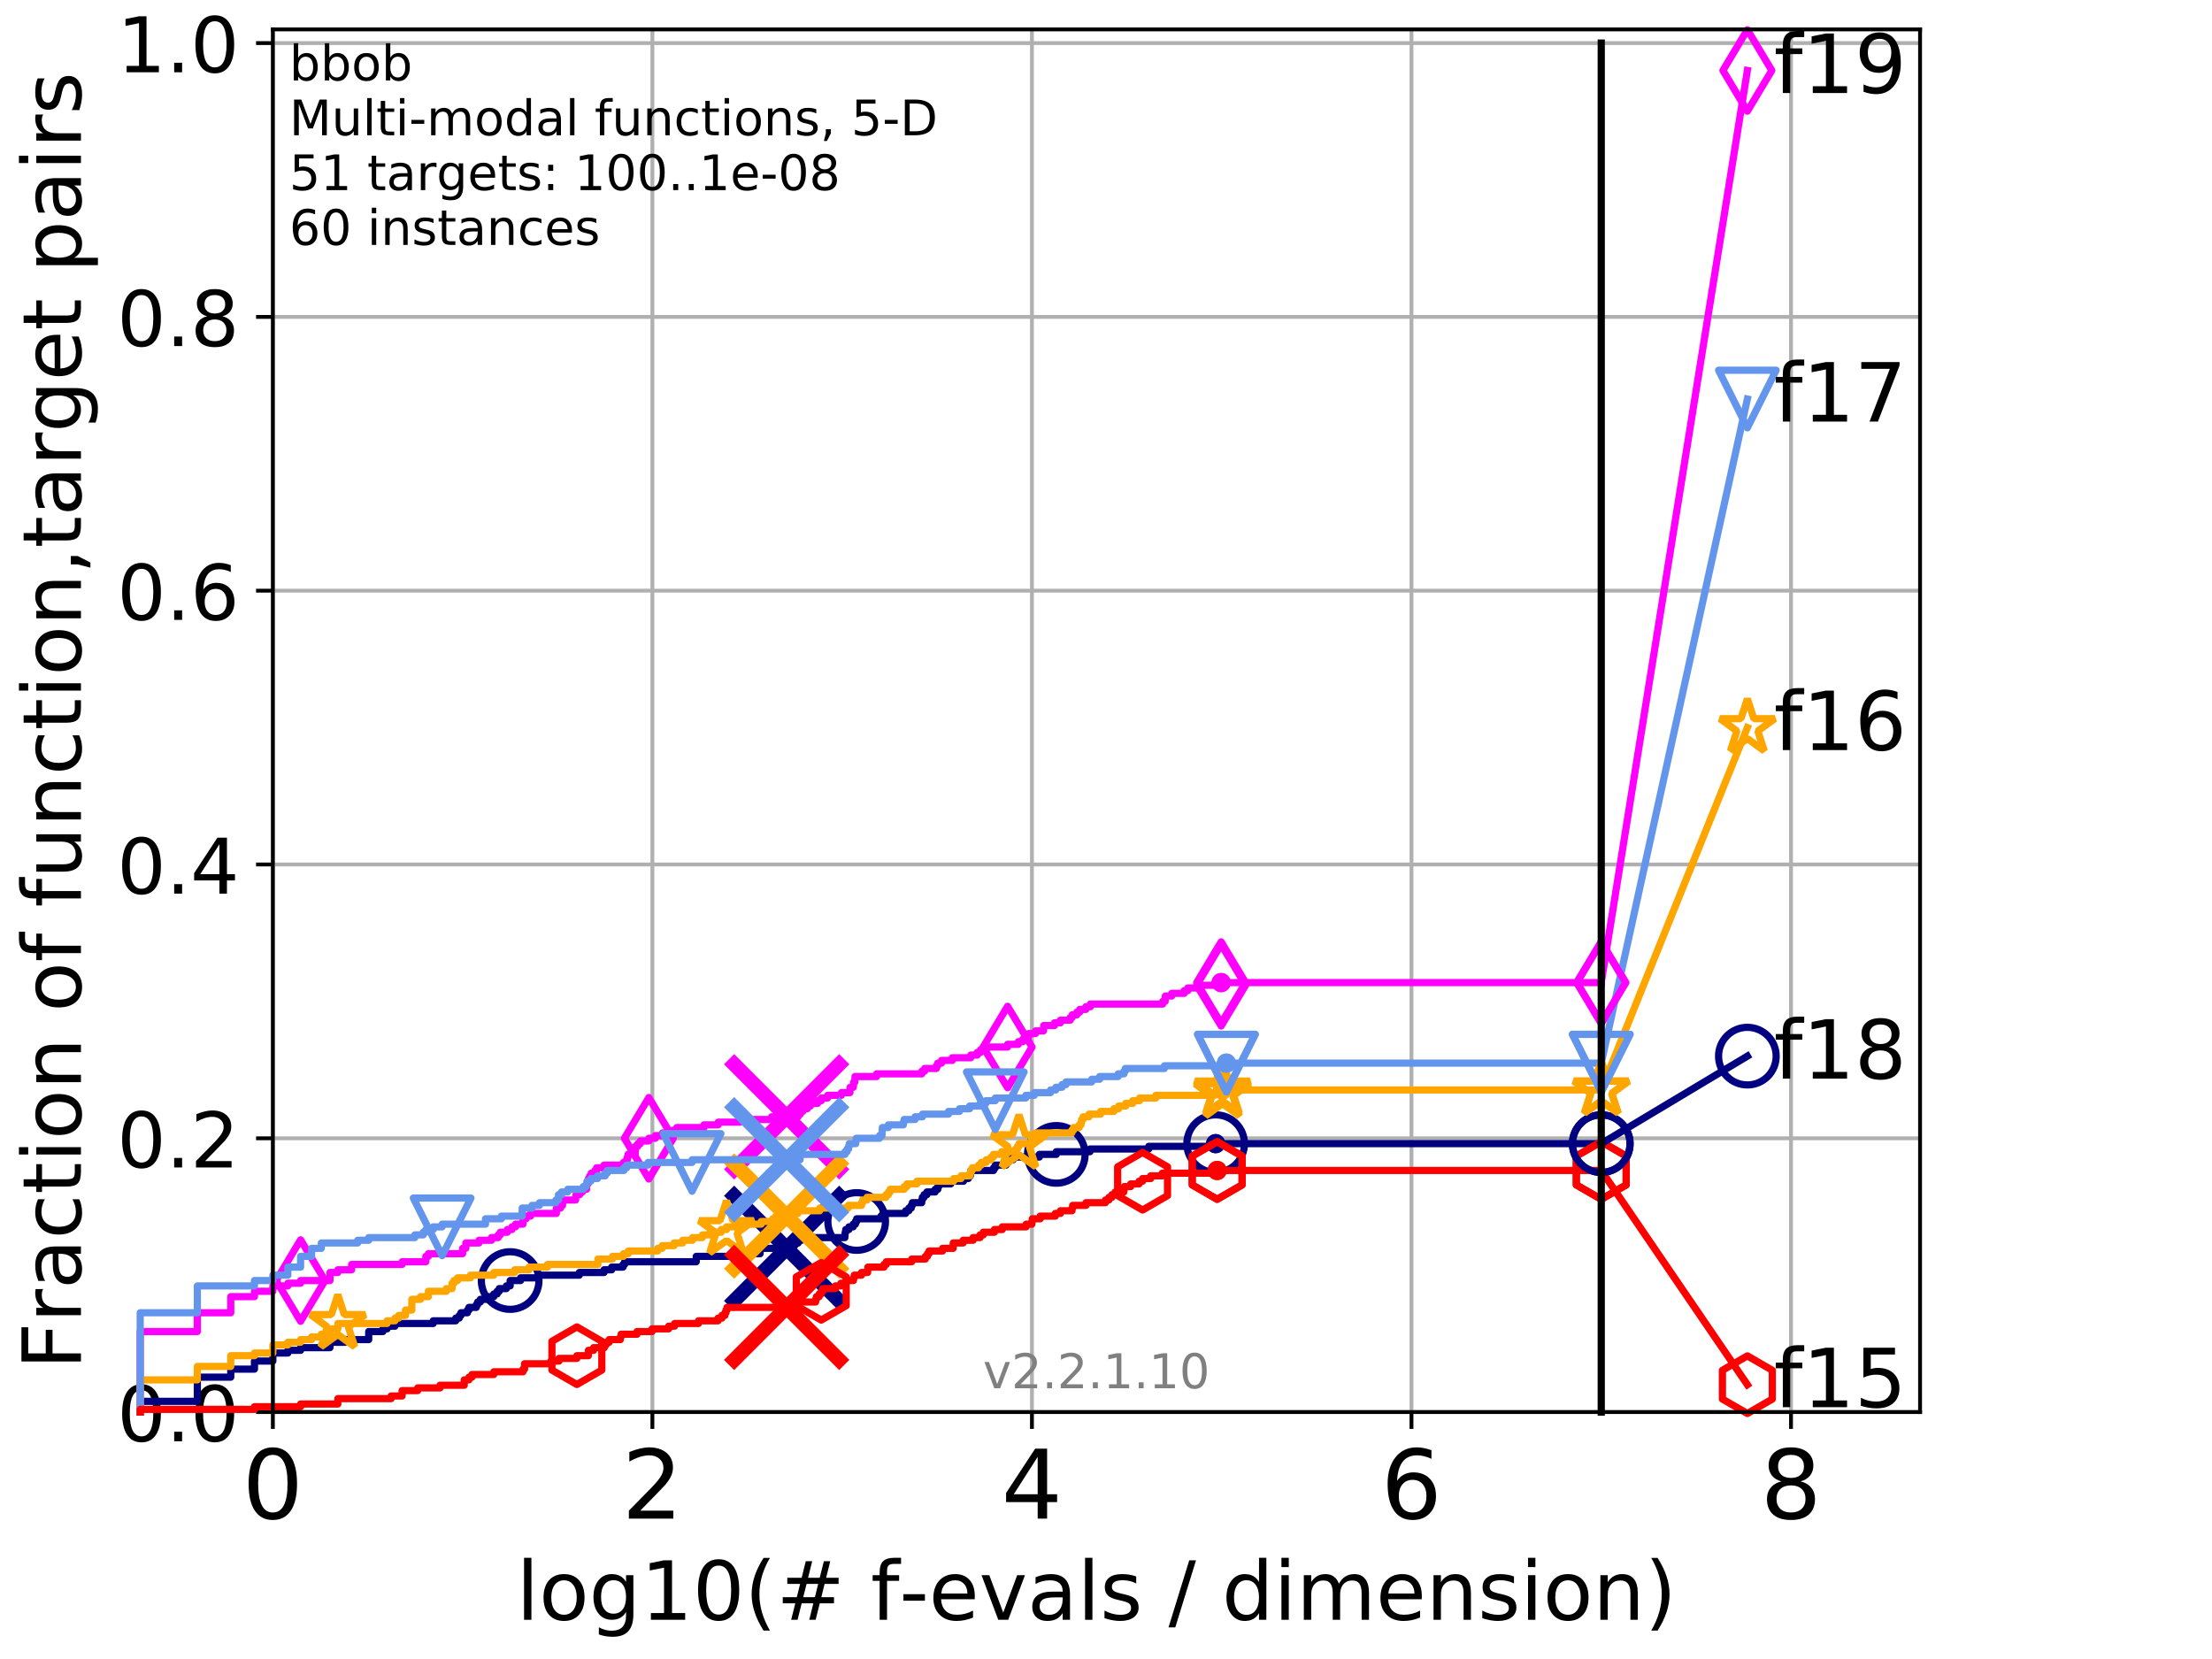<?xml version="1.0" encoding="utf-8" standalone="no"?>
<!DOCTYPE svg PUBLIC "-//W3C//DTD SVG 1.1//EN"
  "http://www.w3.org/Graphics/SVG/1.1/DTD/svg11.dtd">
<!-- Created with matplotlib (http://matplotlib.org/) -->
<svg height="345.6pt" version="1.1" viewBox="0 0 460.8 345.6" width="460.8pt" xmlns="http://www.w3.org/2000/svg" xmlns:xlink="http://www.w3.org/1999/xlink">
 <defs>
  <style type="text/css">
*{stroke-linecap:butt;stroke-linejoin:round;}
  </style>
 </defs>
 <g id="figure_1">
  <g id="patch_1">
   <path d="M 0 345.6 
L 460.8 345.6 
L 460.8 0 
L 0 0 
z
" style="fill:#ffffff;"/>
  </g>
  <g id="axes_1">
   <g id="patch_2">
    <path d="M 56.84 294.16 
L 399.984 294.16 
L 399.984 6.125 
L 56.84 6.125 
z
" style="fill:#ffffff;"/>
   </g>
   <g id="matplotlib.axis_1">
    <g id="xtick_1">
     <g id="line2d_1">
      <path clip-path="url(#pd2355bad45)" d="M 56.84 294.16 
L 56.84 6.125 
" style="fill:none;stroke:#b0b0b0;stroke-linecap:square;stroke-width:0.8;"/>
     </g>
     <g id="line2d_2">
      <defs>
       <path d="M 0 0 
L 0 3.5 
" id="m0bc085156b" style="stroke:#000000;stroke-width:0.8;"/>
      </defs>
      <g>
       <use style="stroke:#000000;stroke-width:0.8;" x="56.84" xlink:href="#m0bc085156b" y="294.16"/>
      </g>
     </g>
     <g id="text_1">
      <!-- 0 -->
      <defs>
       <path d="M 31.781 66.406 
Q 24.172 66.406 20.328 58.906 
Q 16.5 51.422 16.5 36.375 
Q 16.5 21.391 20.328 13.891 
Q 24.172 6.391 31.781 6.391 
Q 39.453 6.391 43.281 13.891 
Q 47.125 21.391 47.125 36.375 
Q 47.125 51.422 43.281 58.906 
Q 39.453 66.406 31.781 66.406 
z
M 31.781 74.219 
Q 44.047 74.219 50.516 64.516 
Q 56.984 54.828 56.984 36.375 
Q 56.984 17.969 50.516 8.266 
Q 44.047 -1.422 31.781 -1.422 
Q 19.531 -1.422 13.062 8.266 
Q 6.594 17.969 6.594 36.375 
Q 6.594 54.828 13.062 64.516 
Q 19.531 74.219 31.781 74.219 
z
" id="DejaVuSans-30"/>
      </defs>
      <g transform="translate(50.477 316.357)scale(0.2 -0.2)">
       <use xlink:href="#DejaVuSans-30"/>
      </g>
     </g>
    </g>
    <g id="xtick_2">
     <g id="line2d_3">
      <path clip-path="url(#pd2355bad45)" d="M 135.905 294.16 
L 135.905 6.125 
" style="fill:none;stroke:#b0b0b0;stroke-linecap:square;stroke-width:0.8;"/>
     </g>
     <g id="line2d_4">
      <g>
       <use style="stroke:#000000;stroke-width:0.8;" x="135.905" xlink:href="#m0bc085156b" y="294.16"/>
      </g>
     </g>
     <g id="text_2">
      <!-- 2 -->
      <defs>
       <path d="M 19.188 8.297 
L 53.609 8.297 
L 53.609 0 
L 7.328 0 
L 7.328 8.297 
Q 12.938 14.109 22.625 23.891 
Q 32.328 33.688 34.812 36.531 
Q 39.547 41.844 41.422 45.531 
Q 43.312 49.219 43.312 52.781 
Q 43.312 58.594 39.234 62.25 
Q 35.156 65.922 28.609 65.922 
Q 23.969 65.922 18.812 64.312 
Q 13.672 62.703 7.812 59.422 
L 7.812 69.391 
Q 13.766 71.781 18.938 73 
Q 24.125 74.219 28.422 74.219 
Q 39.75 74.219 46.484 68.547 
Q 53.219 62.891 53.219 53.422 
Q 53.219 48.922 51.531 44.891 
Q 49.859 40.875 45.406 35.406 
Q 44.188 33.984 37.641 27.219 
Q 31.109 20.453 19.188 8.297 
z
" id="DejaVuSans-32"/>
      </defs>
      <g transform="translate(129.543 316.357)scale(0.2 -0.2)">
       <use xlink:href="#DejaVuSans-32"/>
      </g>
     </g>
    </g>
    <g id="xtick_3">
     <g id="line2d_5">
      <path clip-path="url(#pd2355bad45)" d="M 214.971 294.16 
L 214.971 6.125 
" style="fill:none;stroke:#b0b0b0;stroke-linecap:square;stroke-width:0.8;"/>
     </g>
     <g id="line2d_6">
      <g>
       <use style="stroke:#000000;stroke-width:0.8;" x="214.971" xlink:href="#m0bc085156b" y="294.16"/>
      </g>
     </g>
     <g id="text_3">
      <!-- 4 -->
      <defs>
       <path d="M 37.797 64.312 
L 12.891 25.391 
L 37.797 25.391 
z
M 35.203 72.906 
L 47.609 72.906 
L 47.609 25.391 
L 58.016 25.391 
L 58.016 17.188 
L 47.609 17.188 
L 47.609 0 
L 37.797 0 
L 37.797 17.188 
L 4.891 17.188 
L 4.891 26.703 
z
" id="DejaVuSans-34"/>
      </defs>
      <g transform="translate(208.608 316.357)scale(0.2 -0.2)">
       <use xlink:href="#DejaVuSans-34"/>
      </g>
     </g>
    </g>
    <g id="xtick_4">
     <g id="line2d_7">
      <path clip-path="url(#pd2355bad45)" d="M 294.036 294.16 
L 294.036 6.125 
" style="fill:none;stroke:#b0b0b0;stroke-linecap:square;stroke-width:0.8;"/>
     </g>
     <g id="line2d_8">
      <g>
       <use style="stroke:#000000;stroke-width:0.8;" x="294.036" xlink:href="#m0bc085156b" y="294.16"/>
      </g>
     </g>
     <g id="text_4">
      <!-- 6 -->
      <defs>
       <path d="M 33.016 40.375 
Q 26.375 40.375 22.484 35.828 
Q 18.609 31.297 18.609 23.391 
Q 18.609 15.531 22.484 10.953 
Q 26.375 6.391 33.016 6.391 
Q 39.656 6.391 43.531 10.953 
Q 47.406 15.531 47.406 23.391 
Q 47.406 31.297 43.531 35.828 
Q 39.656 40.375 33.016 40.375 
z
M 52.594 71.297 
L 52.594 62.312 
Q 48.875 64.062 45.094 64.984 
Q 41.312 65.922 37.594 65.922 
Q 27.828 65.922 22.672 59.328 
Q 17.531 52.734 16.797 39.406 
Q 19.672 43.656 24.016 45.922 
Q 28.375 48.188 33.594 48.188 
Q 44.578 48.188 50.953 41.516 
Q 57.328 34.859 57.328 23.391 
Q 57.328 12.156 50.688 5.359 
Q 44.047 -1.422 33.016 -1.422 
Q 20.359 -1.422 13.672 8.266 
Q 6.984 17.969 6.984 36.375 
Q 6.984 53.656 15.188 63.938 
Q 23.391 74.219 37.203 74.219 
Q 40.922 74.219 44.703 73.484 
Q 48.484 72.75 52.594 71.297 
z
" id="DejaVuSans-36"/>
      </defs>
      <g transform="translate(287.674 316.357)scale(0.2 -0.2)">
       <use xlink:href="#DejaVuSans-36"/>
      </g>
     </g>
    </g>
    <g id="xtick_5">
     <g id="line2d_9">
      <path clip-path="url(#pd2355bad45)" d="M 373.102 294.16 
L 373.102 6.125 
" style="fill:none;stroke:#b0b0b0;stroke-linecap:square;stroke-width:0.8;"/>
     </g>
     <g id="line2d_10">
      <g>
       <use style="stroke:#000000;stroke-width:0.8;" x="373.102" xlink:href="#m0bc085156b" y="294.16"/>
      </g>
     </g>
     <g id="text_5">
      <!-- 8 -->
      <defs>
       <path d="M 31.781 34.625 
Q 24.75 34.625 20.719 30.859 
Q 16.703 27.094 16.703 20.516 
Q 16.703 13.922 20.719 10.156 
Q 24.75 6.391 31.781 6.391 
Q 38.812 6.391 42.859 10.172 
Q 46.922 13.969 46.922 20.516 
Q 46.922 27.094 42.891 30.859 
Q 38.875 34.625 31.781 34.625 
z
M 21.922 38.812 
Q 15.578 40.375 12.031 44.719 
Q 8.5 49.078 8.5 55.328 
Q 8.5 64.062 14.719 69.141 
Q 20.953 74.219 31.781 74.219 
Q 42.672 74.219 48.875 69.141 
Q 55.078 64.062 55.078 55.328 
Q 55.078 49.078 51.531 44.719 
Q 48 40.375 41.703 38.812 
Q 48.828 37.156 52.797 32.312 
Q 56.781 27.484 56.781 20.516 
Q 56.781 9.906 50.312 4.234 
Q 43.844 -1.422 31.781 -1.422 
Q 19.734 -1.422 13.25 4.234 
Q 6.781 9.906 6.781 20.516 
Q 6.781 27.484 10.781 32.312 
Q 14.797 37.156 21.922 38.812 
z
M 18.312 54.391 
Q 18.312 48.734 21.844 45.562 
Q 25.391 42.391 31.781 42.391 
Q 38.141 42.391 41.719 45.562 
Q 45.312 48.734 45.312 54.391 
Q 45.312 60.062 41.719 63.234 
Q 38.141 66.406 31.781 66.406 
Q 25.391 66.406 21.844 63.234 
Q 18.312 60.062 18.312 54.391 
z
" id="DejaVuSans-38"/>
      </defs>
      <g transform="translate(366.739 316.357)scale(0.2 -0.2)">
       <use xlink:href="#DejaVuSans-38"/>
      </g>
     </g>
    </g>
    <g id="text_6">
     <!-- log10(# f-evals / dimension) -->
     <defs>
      <path d="M 9.422 75.984 
L 18.406 75.984 
L 18.406 0 
L 9.422 0 
z
" id="DejaVuSans-6c"/>
      <path d="M 30.609 48.391 
Q 23.391 48.391 19.188 42.75 
Q 14.984 37.109 14.984 27.297 
Q 14.984 17.484 19.156 11.844 
Q 23.344 6.203 30.609 6.203 
Q 37.797 6.203 41.984 11.859 
Q 46.188 17.531 46.188 27.297 
Q 46.188 37.016 41.984 42.703 
Q 37.797 48.391 30.609 48.391 
z
M 30.609 56 
Q 42.328 56 49.016 48.375 
Q 55.719 40.766 55.719 27.297 
Q 55.719 13.875 49.016 6.219 
Q 42.328 -1.422 30.609 -1.422 
Q 18.844 -1.422 12.172 6.219 
Q 5.516 13.875 5.516 27.297 
Q 5.516 40.766 12.172 48.375 
Q 18.844 56 30.609 56 
z
" id="DejaVuSans-6f"/>
      <path d="M 45.406 27.984 
Q 45.406 37.75 41.375 43.109 
Q 37.359 48.484 30.078 48.484 
Q 22.859 48.484 18.828 43.109 
Q 14.797 37.75 14.797 27.984 
Q 14.797 18.266 18.828 12.891 
Q 22.859 7.516 30.078 7.516 
Q 37.359 7.516 41.375 12.891 
Q 45.406 18.266 45.406 27.984 
z
M 54.391 6.781 
Q 54.391 -7.172 48.188 -13.984 
Q 42 -20.797 29.203 -20.797 
Q 24.469 -20.797 20.266 -20.094 
Q 16.062 -19.391 12.109 -17.922 
L 12.109 -9.188 
Q 16.062 -11.328 19.922 -12.344 
Q 23.781 -13.375 27.781 -13.375 
Q 36.625 -13.375 41.016 -8.766 
Q 45.406 -4.156 45.406 5.172 
L 45.406 9.625 
Q 42.625 4.781 38.281 2.391 
Q 33.938 0 27.875 0 
Q 17.828 0 11.672 7.656 
Q 5.516 15.328 5.516 27.984 
Q 5.516 40.672 11.672 48.328 
Q 17.828 56 27.875 56 
Q 33.938 56 38.281 53.609 
Q 42.625 51.219 45.406 46.391 
L 45.406 54.688 
L 54.391 54.688 
z
" id="DejaVuSans-67"/>
      <path d="M 12.406 8.297 
L 28.516 8.297 
L 28.516 63.922 
L 10.984 60.406 
L 10.984 69.391 
L 28.422 72.906 
L 38.281 72.906 
L 38.281 8.297 
L 54.391 8.297 
L 54.391 0 
L 12.406 0 
z
" id="DejaVuSans-31"/>
      <path d="M 31 75.875 
Q 24.469 64.656 21.281 53.656 
Q 18.109 42.672 18.109 31.391 
Q 18.109 20.125 21.312 9.062 
Q 24.516 -2 31 -13.188 
L 23.188 -13.188 
Q 15.875 -1.703 12.234 9.375 
Q 8.594 20.453 8.594 31.391 
Q 8.594 42.281 12.203 53.312 
Q 15.828 64.359 23.188 75.875 
z
" id="DejaVuSans-28"/>
      <path d="M 51.125 44 
L 36.922 44 
L 32.812 27.688 
L 47.125 27.688 
z
M 43.797 71.781 
L 38.719 51.516 
L 52.984 51.516 
L 58.109 71.781 
L 65.922 71.781 
L 60.891 51.516 
L 76.125 51.516 
L 76.125 44 
L 58.984 44 
L 54.984 27.688 
L 70.516 27.688 
L 70.516 20.219 
L 53.078 20.219 
L 48 0 
L 40.188 0 
L 45.219 20.219 
L 30.906 20.219 
L 25.875 0 
L 18.016 0 
L 23.094 20.219 
L 7.719 20.219 
L 7.719 27.688 
L 24.906 27.688 
L 29 44 
L 13.281 44 
L 13.281 51.516 
L 30.906 51.516 
L 35.891 71.781 
z
" id="DejaVuSans-23"/>
      <path id="DejaVuSans-20"/>
      <path d="M 37.109 75.984 
L 37.109 68.5 
L 28.516 68.5 
Q 23.688 68.5 21.797 66.547 
Q 19.922 64.594 19.922 59.516 
L 19.922 54.688 
L 34.719 54.688 
L 34.719 47.703 
L 19.922 47.703 
L 19.922 0 
L 10.891 0 
L 10.891 47.703 
L 2.297 47.703 
L 2.297 54.688 
L 10.891 54.688 
L 10.891 58.5 
Q 10.891 67.625 15.141 71.797 
Q 19.391 75.984 28.609 75.984 
z
" id="DejaVuSans-66"/>
      <path d="M 4.891 31.391 
L 31.203 31.391 
L 31.203 23.391 
L 4.891 23.391 
z
" id="DejaVuSans-2d"/>
      <path d="M 56.203 29.594 
L 56.203 25.203 
L 14.891 25.203 
Q 15.484 15.922 20.484 11.062 
Q 25.484 6.203 34.422 6.203 
Q 39.594 6.203 44.453 7.469 
Q 49.312 8.734 54.109 11.281 
L 54.109 2.781 
Q 49.266 0.734 44.188 -0.344 
Q 39.109 -1.422 33.891 -1.422 
Q 20.797 -1.422 13.156 6.188 
Q 5.516 13.812 5.516 26.812 
Q 5.516 40.234 12.766 48.109 
Q 20.016 56 32.328 56 
Q 43.359 56 49.781 48.891 
Q 56.203 41.797 56.203 29.594 
z
M 47.219 32.234 
Q 47.125 39.594 43.094 43.984 
Q 39.062 48.391 32.422 48.391 
Q 24.906 48.391 20.391 44.141 
Q 15.875 39.891 15.188 32.172 
z
" id="DejaVuSans-65"/>
      <path d="M 2.984 54.688 
L 12.5 54.688 
L 29.594 8.797 
L 46.688 54.688 
L 56.203 54.688 
L 35.688 0 
L 23.484 0 
z
" id="DejaVuSans-76"/>
      <path d="M 34.281 27.484 
Q 23.391 27.484 19.188 25 
Q 14.984 22.516 14.984 16.5 
Q 14.984 11.719 18.141 8.906 
Q 21.297 6.109 26.703 6.109 
Q 34.188 6.109 38.703 11.406 
Q 43.219 16.703 43.219 25.484 
L 43.219 27.484 
z
M 52.203 31.203 
L 52.203 0 
L 43.219 0 
L 43.219 8.297 
Q 40.141 3.328 35.547 0.953 
Q 30.953 -1.422 24.312 -1.422 
Q 15.922 -1.422 10.953 3.297 
Q 6 8.016 6 15.922 
Q 6 25.141 12.172 29.828 
Q 18.359 34.516 30.609 34.516 
L 43.219 34.516 
L 43.219 35.406 
Q 43.219 41.609 39.141 45 
Q 35.062 48.391 27.688 48.391 
Q 23 48.391 18.547 47.266 
Q 14.109 46.141 10.016 43.891 
L 10.016 52.203 
Q 14.938 54.109 19.578 55.047 
Q 24.219 56 28.609 56 
Q 40.484 56 46.344 49.844 
Q 52.203 43.703 52.203 31.203 
z
" id="DejaVuSans-61"/>
      <path d="M 44.281 53.078 
L 44.281 44.578 
Q 40.484 46.531 36.375 47.5 
Q 32.281 48.484 27.875 48.484 
Q 21.188 48.484 17.844 46.438 
Q 14.5 44.391 14.5 40.281 
Q 14.5 37.156 16.891 35.375 
Q 19.281 33.594 26.516 31.984 
L 29.594 31.297 
Q 39.156 29.25 43.188 25.516 
Q 47.219 21.781 47.219 15.094 
Q 47.219 7.469 41.188 3.016 
Q 35.156 -1.422 24.609 -1.422 
Q 20.219 -1.422 15.453 -0.562 
Q 10.688 0.297 5.422 2 
L 5.422 11.281 
Q 10.406 8.688 15.234 7.391 
Q 20.062 6.109 24.812 6.109 
Q 31.156 6.109 34.562 8.281 
Q 37.984 10.453 37.984 14.406 
Q 37.984 18.062 35.516 20.016 
Q 33.062 21.969 24.703 23.781 
L 21.578 24.516 
Q 13.234 26.266 9.516 29.906 
Q 5.812 33.547 5.812 39.891 
Q 5.812 47.609 11.281 51.797 
Q 16.75 56 26.812 56 
Q 31.781 56 36.172 55.266 
Q 40.578 54.547 44.281 53.078 
z
" id="DejaVuSans-73"/>
      <path d="M 25.391 72.906 
L 33.688 72.906 
L 8.297 -9.281 
L 0 -9.281 
z
" id="DejaVuSans-2f"/>
      <path d="M 45.406 46.391 
L 45.406 75.984 
L 54.391 75.984 
L 54.391 0 
L 45.406 0 
L 45.406 8.203 
Q 42.578 3.328 38.25 0.953 
Q 33.938 -1.422 27.875 -1.422 
Q 17.969 -1.422 11.734 6.484 
Q 5.516 14.406 5.516 27.297 
Q 5.516 40.188 11.734 48.094 
Q 17.969 56 27.875 56 
Q 33.938 56 38.25 53.625 
Q 42.578 51.266 45.406 46.391 
z
M 14.797 27.297 
Q 14.797 17.391 18.875 11.75 
Q 22.953 6.109 30.078 6.109 
Q 37.203 6.109 41.297 11.75 
Q 45.406 17.391 45.406 27.297 
Q 45.406 37.203 41.297 42.844 
Q 37.203 48.484 30.078 48.484 
Q 22.953 48.484 18.875 42.844 
Q 14.797 37.203 14.797 27.297 
z
" id="DejaVuSans-64"/>
      <path d="M 9.422 54.688 
L 18.406 54.688 
L 18.406 0 
L 9.422 0 
z
M 9.422 75.984 
L 18.406 75.984 
L 18.406 64.594 
L 9.422 64.594 
z
" id="DejaVuSans-69"/>
      <path d="M 52 44.188 
Q 55.375 50.25 60.062 53.125 
Q 64.75 56 71.094 56 
Q 79.641 56 84.281 50.016 
Q 88.922 44.047 88.922 33.016 
L 88.922 0 
L 79.891 0 
L 79.891 32.719 
Q 79.891 40.578 77.094 44.375 
Q 74.312 48.188 68.609 48.188 
Q 61.625 48.188 57.562 43.547 
Q 53.516 38.922 53.516 30.906 
L 53.516 0 
L 44.484 0 
L 44.484 32.719 
Q 44.484 40.625 41.703 44.406 
Q 38.922 48.188 33.109 48.188 
Q 26.219 48.188 22.156 43.531 
Q 18.109 38.875 18.109 30.906 
L 18.109 0 
L 9.078 0 
L 9.078 54.688 
L 18.109 54.688 
L 18.109 46.188 
Q 21.188 51.219 25.484 53.609 
Q 29.781 56 35.688 56 
Q 41.656 56 45.828 52.969 
Q 50 49.953 52 44.188 
z
" id="DejaVuSans-6d"/>
      <path d="M 54.891 33.016 
L 54.891 0 
L 45.906 0 
L 45.906 32.719 
Q 45.906 40.484 42.875 44.328 
Q 39.844 48.188 33.797 48.188 
Q 26.516 48.188 22.312 43.547 
Q 18.109 38.922 18.109 30.906 
L 18.109 0 
L 9.078 0 
L 9.078 54.688 
L 18.109 54.688 
L 18.109 46.188 
Q 21.344 51.125 25.703 53.562 
Q 30.078 56 35.797 56 
Q 45.219 56 50.047 50.172 
Q 54.891 44.344 54.891 33.016 
z
" id="DejaVuSans-6e"/>
      <path d="M 8.016 75.875 
L 15.828 75.875 
Q 23.141 64.359 26.781 53.312 
Q 30.422 42.281 30.422 31.391 
Q 30.422 20.453 26.781 9.375 
Q 23.141 -1.703 15.828 -13.188 
L 8.016 -13.188 
Q 14.5 -2 17.703 9.062 
Q 20.906 20.125 20.906 31.391 
Q 20.906 42.672 17.703 53.656 
Q 14.5 64.656 8.016 75.875 
z
" id="DejaVuSans-29"/>
     </defs>
     <g transform="translate(107.571 337.434)scale(0.17 -0.17)">
      <use xlink:href="#DejaVuSans-6c"/>
      <use x="27.783" xlink:href="#DejaVuSans-6f"/>
      <use x="88.965" xlink:href="#DejaVuSans-67"/>
      <use x="152.441" xlink:href="#DejaVuSans-31"/>
      <use x="216.064" xlink:href="#DejaVuSans-30"/>
      <use x="279.688" xlink:href="#DejaVuSans-28"/>
      <use x="318.701" xlink:href="#DejaVuSans-23"/>
      <use x="402.49" xlink:href="#DejaVuSans-20"/>
      <use x="434.277" xlink:href="#DejaVuSans-66"/>
      <use x="469.404" xlink:href="#DejaVuSans-2d"/>
      <use x="505.488" xlink:href="#DejaVuSans-65"/>
      <use x="567.012" xlink:href="#DejaVuSans-76"/>
      <use x="626.191" xlink:href="#DejaVuSans-61"/>
      <use x="687.471" xlink:href="#DejaVuSans-6c"/>
      <use x="715.254" xlink:href="#DejaVuSans-73"/>
      <use x="767.354" xlink:href="#DejaVuSans-20"/>
      <use x="799.141" xlink:href="#DejaVuSans-2f"/>
      <use x="832.832" xlink:href="#DejaVuSans-20"/>
      <use x="864.619" xlink:href="#DejaVuSans-64"/>
      <use x="928.096" xlink:href="#DejaVuSans-69"/>
      <use x="955.879" xlink:href="#DejaVuSans-6d"/>
      <use x="1053.291" xlink:href="#DejaVuSans-65"/>
      <use x="1114.814" xlink:href="#DejaVuSans-6e"/>
      <use x="1178.193" xlink:href="#DejaVuSans-73"/>
      <use x="1230.293" xlink:href="#DejaVuSans-69"/>
      <use x="1258.076" xlink:href="#DejaVuSans-6f"/>
      <use x="1319.258" xlink:href="#DejaVuSans-6e"/>
      <use x="1382.637" xlink:href="#DejaVuSans-29"/>
     </g>
    </g>
   </g>
   <g id="matplotlib.axis_2">
    <g id="ytick_1">
     <g id="line2d_11">
      <path clip-path="url(#pd2355bad45)" d="M 56.84 294.16 
L 399.984 294.16 
" style="fill:none;stroke:#b0b0b0;stroke-linecap:square;stroke-width:0.8;"/>
     </g>
     <g id="line2d_12">
      <defs>
       <path d="M 0 0 
L -3.5 0 
" id="m397e3493b2" style="stroke:#000000;stroke-width:0.8;"/>
      </defs>
      <g>
       <use style="stroke:#000000;stroke-width:0.8;" x="56.84" xlink:href="#m397e3493b2" y="294.16"/>
      </g>
     </g>
     <g id="text_7">
      <!-- 0.0 -->
      <defs>
       <path d="M 10.688 12.406 
L 21 12.406 
L 21 0 
L 10.688 0 
z
" id="DejaVuSans-2e"/>
      </defs>
      <g transform="translate(24.395 300.239)scale(0.16 -0.16)">
       <use xlink:href="#DejaVuSans-30"/>
       <use x="63.623" xlink:href="#DejaVuSans-2e"/>
       <use x="95.41" xlink:href="#DejaVuSans-30"/>
      </g>
     </g>
    </g>
    <g id="ytick_2">
     <g id="line2d_13">
      <path clip-path="url(#pd2355bad45)" d="M 56.84 237.123 
L 399.984 237.123 
" style="fill:none;stroke:#b0b0b0;stroke-linecap:square;stroke-width:0.8;"/>
     </g>
     <g id="line2d_14">
      <g>
       <use style="stroke:#000000;stroke-width:0.8;" x="56.84" xlink:href="#m397e3493b2" y="237.123"/>
      </g>
     </g>
     <g id="text_8">
      <!-- 0.2 -->
      <g transform="translate(24.395 243.202)scale(0.16 -0.16)">
       <use xlink:href="#DejaVuSans-30"/>
       <use x="63.623" xlink:href="#DejaVuSans-2e"/>
       <use x="95.41" xlink:href="#DejaVuSans-32"/>
      </g>
     </g>
    </g>
    <g id="ytick_3">
     <g id="line2d_15">
      <path clip-path="url(#pd2355bad45)" d="M 56.84 180.087 
L 399.984 180.087 
" style="fill:none;stroke:#b0b0b0;stroke-linecap:square;stroke-width:0.8;"/>
     </g>
     <g id="line2d_16">
      <g>
       <use style="stroke:#000000;stroke-width:0.8;" x="56.84" xlink:href="#m397e3493b2" y="180.087"/>
      </g>
     </g>
     <g id="text_9">
      <!-- 0.4 -->
      <g transform="translate(24.395 186.166)scale(0.16 -0.16)">
       <use xlink:href="#DejaVuSans-30"/>
       <use x="63.623" xlink:href="#DejaVuSans-2e"/>
       <use x="95.41" xlink:href="#DejaVuSans-34"/>
      </g>
     </g>
    </g>
    <g id="ytick_4">
     <g id="line2d_17">
      <path clip-path="url(#pd2355bad45)" d="M 56.84 123.05 
L 399.984 123.05 
" style="fill:none;stroke:#b0b0b0;stroke-linecap:square;stroke-width:0.8;"/>
     </g>
     <g id="line2d_18">
      <g>
       <use style="stroke:#000000;stroke-width:0.8;" x="56.84" xlink:href="#m397e3493b2" y="123.05"/>
      </g>
     </g>
     <g id="text_10">
      <!-- 0.6 -->
      <g transform="translate(24.395 129.129)scale(0.16 -0.16)">
       <use xlink:href="#DejaVuSans-30"/>
       <use x="63.623" xlink:href="#DejaVuSans-2e"/>
       <use x="95.41" xlink:href="#DejaVuSans-36"/>
      </g>
     </g>
    </g>
    <g id="ytick_5">
     <g id="line2d_19">
      <path clip-path="url(#pd2355bad45)" d="M 56.84 66.014 
L 399.984 66.014 
" style="fill:none;stroke:#b0b0b0;stroke-linecap:square;stroke-width:0.8;"/>
     </g>
     <g id="line2d_20">
      <g>
       <use style="stroke:#000000;stroke-width:0.8;" x="56.84" xlink:href="#m397e3493b2" y="66.014"/>
      </g>
     </g>
     <g id="text_11">
      <!-- 0.8 -->
      <g transform="translate(24.395 72.092)scale(0.16 -0.16)">
       <use xlink:href="#DejaVuSans-30"/>
       <use x="63.623" xlink:href="#DejaVuSans-2e"/>
       <use x="95.41" xlink:href="#DejaVuSans-38"/>
      </g>
     </g>
    </g>
    <g id="ytick_6">
     <g id="line2d_21">
      <path clip-path="url(#pd2355bad45)" d="M 56.84 8.977 
L 399.984 8.977 
" style="fill:none;stroke:#b0b0b0;stroke-linecap:square;stroke-width:0.8;"/>
     </g>
     <g id="line2d_22">
      <g>
       <use style="stroke:#000000;stroke-width:0.8;" x="56.84" xlink:href="#m397e3493b2" y="8.977"/>
      </g>
     </g>
     <g id="text_12">
      <!-- 1.0 -->
      <g transform="translate(24.395 15.056)scale(0.16 -0.16)">
       <use xlink:href="#DejaVuSans-31"/>
       <use x="63.623" xlink:href="#DejaVuSans-2e"/>
       <use x="95.41" xlink:href="#DejaVuSans-30"/>
      </g>
     </g>
    </g>
    <g id="text_13">
     <!-- Fraction of function,target pairs -->
     <defs>
      <path d="M 9.812 72.906 
L 51.703 72.906 
L 51.703 64.594 
L 19.672 64.594 
L 19.672 43.109 
L 48.578 43.109 
L 48.578 34.812 
L 19.672 34.812 
L 19.672 0 
L 9.812 0 
z
" id="DejaVuSans-46"/>
      <path d="M 41.109 46.297 
Q 39.594 47.172 37.812 47.578 
Q 36.031 48 33.891 48 
Q 26.266 48 22.188 43.047 
Q 18.109 38.094 18.109 28.812 
L 18.109 0 
L 9.078 0 
L 9.078 54.688 
L 18.109 54.688 
L 18.109 46.188 
Q 20.953 51.172 25.484 53.578 
Q 30.031 56 36.531 56 
Q 37.453 56 38.578 55.875 
Q 39.703 55.766 41.062 55.516 
z
" id="DejaVuSans-72"/>
      <path d="M 48.781 52.594 
L 48.781 44.188 
Q 44.969 46.297 41.141 47.344 
Q 37.312 48.391 33.406 48.391 
Q 24.656 48.391 19.812 42.844 
Q 14.984 37.312 14.984 27.297 
Q 14.984 17.281 19.812 11.734 
Q 24.656 6.203 33.406 6.203 
Q 37.312 6.203 41.141 7.25 
Q 44.969 8.297 48.781 10.406 
L 48.781 2.094 
Q 45.016 0.344 40.984 -0.531 
Q 36.969 -1.422 32.422 -1.422 
Q 20.062 -1.422 12.781 6.344 
Q 5.516 14.109 5.516 27.297 
Q 5.516 40.672 12.859 48.328 
Q 20.219 56 33.016 56 
Q 37.156 56 41.109 55.141 
Q 45.062 54.297 48.781 52.594 
z
" id="DejaVuSans-63"/>
      <path d="M 18.312 70.219 
L 18.312 54.688 
L 36.812 54.688 
L 36.812 47.703 
L 18.312 47.703 
L 18.312 18.016 
Q 18.312 11.328 20.141 9.422 
Q 21.969 7.516 27.594 7.516 
L 36.812 7.516 
L 36.812 0 
L 27.594 0 
Q 17.188 0 13.234 3.875 
Q 9.281 7.766 9.281 18.016 
L 9.281 47.703 
L 2.688 47.703 
L 2.688 54.688 
L 9.281 54.688 
L 9.281 70.219 
z
" id="DejaVuSans-74"/>
      <path d="M 8.5 21.578 
L 8.5 54.688 
L 17.484 54.688 
L 17.484 21.922 
Q 17.484 14.156 20.5 10.266 
Q 23.531 6.391 29.594 6.391 
Q 36.859 6.391 41.078 11.031 
Q 45.312 15.672 45.312 23.688 
L 45.312 54.688 
L 54.297 54.688 
L 54.297 0 
L 45.312 0 
L 45.312 8.406 
Q 42.047 3.422 37.719 1 
Q 33.406 -1.422 27.688 -1.422 
Q 18.266 -1.422 13.375 4.438 
Q 8.5 10.297 8.5 21.578 
z
M 31.109 56 
z
" id="DejaVuSans-75"/>
      <path d="M 11.719 12.406 
L 22.016 12.406 
L 22.016 4 
L 14.016 -11.625 
L 7.719 -11.625 
L 11.719 4 
z
" id="DejaVuSans-2c"/>
      <path d="M 18.109 8.203 
L 18.109 -20.797 
L 9.078 -20.797 
L 9.078 54.688 
L 18.109 54.688 
L 18.109 46.391 
Q 20.953 51.266 25.266 53.625 
Q 29.594 56 35.594 56 
Q 45.562 56 51.781 48.094 
Q 58.016 40.188 58.016 27.297 
Q 58.016 14.406 51.781 6.484 
Q 45.562 -1.422 35.594 -1.422 
Q 29.594 -1.422 25.266 0.953 
Q 20.953 3.328 18.109 8.203 
z
M 48.688 27.297 
Q 48.688 37.203 44.609 42.844 
Q 40.531 48.484 33.406 48.484 
Q 26.266 48.484 22.188 42.844 
Q 18.109 37.203 18.109 27.297 
Q 18.109 17.391 22.188 11.75 
Q 26.266 6.109 33.406 6.109 
Q 40.531 6.109 44.609 11.75 
Q 48.688 17.391 48.688 27.297 
z
" id="DejaVuSans-70"/>
     </defs>
     <g transform="translate(16.86 285.282)rotate(-90)scale(0.17 -0.17)">
      <use xlink:href="#DejaVuSans-46"/>
      <use x="57.41" xlink:href="#DejaVuSans-72"/>
      <use x="98.523" xlink:href="#DejaVuSans-61"/>
      <use x="159.803" xlink:href="#DejaVuSans-63"/>
      <use x="214.783" xlink:href="#DejaVuSans-74"/>
      <use x="253.992" xlink:href="#DejaVuSans-69"/>
      <use x="281.775" xlink:href="#DejaVuSans-6f"/>
      <use x="342.957" xlink:href="#DejaVuSans-6e"/>
      <use x="406.336" xlink:href="#DejaVuSans-20"/>
      <use x="438.123" xlink:href="#DejaVuSans-6f"/>
      <use x="499.305" xlink:href="#DejaVuSans-66"/>
      <use x="534.51" xlink:href="#DejaVuSans-20"/>
      <use x="566.297" xlink:href="#DejaVuSans-66"/>
      <use x="601.502" xlink:href="#DejaVuSans-75"/>
      <use x="664.881" xlink:href="#DejaVuSans-6e"/>
      <use x="728.26" xlink:href="#DejaVuSans-63"/>
      <use x="783.24" xlink:href="#DejaVuSans-74"/>
      <use x="822.449" xlink:href="#DejaVuSans-69"/>
      <use x="850.232" xlink:href="#DejaVuSans-6f"/>
      <use x="911.414" xlink:href="#DejaVuSans-6e"/>
      <use x="974.793" xlink:href="#DejaVuSans-2c"/>
      <use x="1006.58" xlink:href="#DejaVuSans-74"/>
      <use x="1045.789" xlink:href="#DejaVuSans-61"/>
      <use x="1107.068" xlink:href="#DejaVuSans-72"/>
      <use x="1148.166" xlink:href="#DejaVuSans-67"/>
      <use x="1211.643" xlink:href="#DejaVuSans-65"/>
      <use x="1273.166" xlink:href="#DejaVuSans-74"/>
      <use x="1312.375" xlink:href="#DejaVuSans-20"/>
      <use x="1344.162" xlink:href="#DejaVuSans-70"/>
      <use x="1407.639" xlink:href="#DejaVuSans-61"/>
      <use x="1468.918" xlink:href="#DejaVuSans-69"/>
      <use x="1496.701" xlink:href="#DejaVuSans-72"/>
      <use x="1537.814" xlink:href="#DejaVuSans-73"/>
     </g>
    </g>
   </g>
   <g id="line2d_23">
    <defs>
     <path d="M 0 1.5 
C 0.398 1.5 0.779 1.342 1.061 1.061 
C 1.342 0.779 1.5 0.398 1.5 0 
C 1.5 -0.398 1.342 -0.779 1.061 -1.061 
C 0.779 -1.342 0.398 -1.5 0 -1.5 
C -0.398 -1.5 -0.779 -1.342 -1.061 -1.061 
C -1.342 -0.779 -1.5 -0.398 -1.5 0 
C -1.5 0.398 -1.342 0.779 -1.061 1.061 
C -0.779 1.342 -0.398 1.5 0 1.5 
z
" id="ma22f4f7658" style="stroke:#000080;"/>
    </defs>
    <g>
     <use style="fill:#000080;stroke:#000080;" x="253.243" xlink:href="#ma22f4f7658" y="238.242"/>
     <use style="fill:#000080;stroke:#000080;" x="253.243" xlink:href="#ma22f4f7658" y="238.242"/>
    </g>
   </g>
   <g id="line2d_24">
    <path d="M 29.208 294.16 
L 29.208 291.923 
L 41.108 291.923 
L 41.108 286.891 
L 48.07 286.891 
L 48.07 285.213 
L 53.009 285.213 
L 53.009 283.536 
L 56.84 283.536 
L 56.84 281.858 
L 59.97 281.858 
L 59.97 281.299 
L 62.617 281.299 
L 62.617 280.74 
L 68.741 280.74 
L 68.741 279.621 
L 71.871 279.621 
L 71.871 279.062 
L 76.81 279.062 
L 76.81 277.385 
L 79.76 277.385 
L 79.76 276.825 
L 80.641 276.825 
L 80.641 276.266 
L 82.277 276.266 
L 82.277 275.707 
L 90.249 275.707 
L 90.249 275.148 
L 94.941 275.148 
L 94.941 274.589 
L 95.672 274.589 
L 95.672 274.029 
L 96.026 274.029 
L 96.026 273.47 
L 97.373 273.47 
L 97.373 272.911 
L 97.694 272.911 
L 97.694 272.352 
L 99.214 272.352 
L 99.214 271.793 
L 99.503 271.793 
L 99.503 271.234 
L 100.066 271.234 
L 100.066 270.674 
L 101.903 270.674 
L 101.903 270.115 
L 102.87 270.115 
L 102.87 269.556 
L 103.561 269.556 
L 103.561 268.997 
L 104.007 268.997 
L 104.007 268.438 
L 105.483 268.438 
L 105.483 267.878 
L 106.273 267.878 
L 106.273 266.76 
L 108.444 266.76 
L 108.444 266.201 
L 112.241 266.201 
L 112.241 265.642 
L 120.681 265.642 
L 120.681 265.083 
L 125.828 265.083 
L 125.828 264.523 
L 127.419 264.523 
L 127.419 263.964 
L 129.782 263.964 
L 129.782 263.405 
L 130.122 263.405 
L 130.122 262.846 
L 145.036 262.846 
L 145.036 261.727 
L 152.494 261.727 
L 152.494 261.168 
L 158.34 261.168 
L 158.34 260.05 
L 164.362 260.05 
L 164.362 259.491 
L 165.496 259.491 
L 165.496 258.932 
L 166.274 258.932 
L 166.274 258.372 
L 166.985 258.372 
L 166.985 257.813 
L 175.996 257.813 
L 176.072 256.695 
L 176.181 256.695 
L 176.181 256.136 
L 176.848 256.136 
L 176.848 255.576 
L 177.73 255.576 
L 177.73 255.017 
L 178.201 255.017 
L 178.201 254.458 
L 178.459 254.458 
L 178.459 253.899 
L 183.52 253.899 
L 183.52 253.34 
L 183.925 253.34 
L 183.925 252.781 
L 188.67 252.781 
L 188.67 252.221 
L 189.329 252.221 
L 189.329 251.662 
L 189.834 251.662 
L 189.834 251.103 
L 190.055 251.103 
L 190.055 250.544 
L 192.011 250.544 
L 192.011 249.985 
L 192.138 249.985 
L 192.138 249.425 
L 192.506 249.425 
L 192.506 248.866 
L 193.09 248.866 
L 193.09 248.307 
L 194.81 248.307 
L 194.81 247.748 
L 195.369 247.748 
L 195.369 247.189 
L 195.563 247.189 
L 195.563 246.63 
L 198.053 246.63 
L 198.053 246.07 
L 200.73 246.07 
L 200.73 245.511 
L 201.715 245.511 
L 201.715 244.952 
L 202.133 244.952 
L 202.237 243.834 
L 206.987 243.834 
L 206.987 243.274 
L 207.343 243.274 
L 207.343 242.715 
L 209.574 242.715 
L 209.574 242.156 
L 210.015 242.156 
L 210.015 241.597 
L 211.038 241.597 
L 211.038 241.038 
L 216.518 241.038 
L 216.518 240.479 
L 220.048 240.479 
L 220.048 239.919 
L 227.062 239.919 
L 227.062 239.36 
L 239.306 239.36 
L 239.306 238.801 
L 253.243 238.801 
L 253.243 238.242 
L 333.569 238.242 
L 333.569 238.242 
" style="fill:none;stroke:#000080;stroke-linecap:square;stroke-width:1.5;"/>
   </g>
   <g id="line2d_25">
    <defs>
     <path d="M 0 6 
C 1.591 6 3.117 5.368 4.243 4.243 
C 5.368 3.117 6 1.591 6 0 
C 6 -1.591 5.368 -3.117 4.243 -4.243 
C 3.117 -5.368 1.591 -6 0 -6 
C -1.591 -6 -3.117 -5.368 -4.243 -4.243 
C -5.368 -3.117 -6 -1.591 -6 0 
C -6 1.591 -5.368 3.117 -4.243 4.243 
C -3.117 5.368 -1.591 6 0 6 
z
" id="m6fb6441c97" style="stroke:#000080;stroke-width:1.5;"/>
    </defs>
    <g>
     <use style="fill-opacity:0;stroke:#000080;stroke-width:1.5;" x="106.273" xlink:href="#m6fb6441c97" y="266.76"/>
     <use style="fill-opacity:0;stroke:#000080;stroke-width:1.5;" x="178.459" xlink:href="#m6fb6441c97" y="254.458"/>
     <use style="fill-opacity:0;stroke:#000080;stroke-width:1.5;" x="220.048" xlink:href="#m6fb6441c97" y="240.479"/>
     <use style="fill-opacity:0;stroke:#000080;stroke-width:1.5;" x="253.243" xlink:href="#m6fb6441c97" y="238.242"/>
     <use style="fill-opacity:0;stroke:#000080;stroke-width:1.5;" x="333.569" xlink:href="#m6fb6441c97" y="238.242"/>
    </g>
   </g>
   <g id="line2d_26">
    <path style="fill:none;stroke:#000080;stroke-linecap:square;stroke-width:1.5;"/>
    <g/>
   </g>
   <g id="line2d_27">
    <path clip-path="url(#pd2355bad45)" d="M 163.878 260.05 
" style="fill:none;stroke:#000080;stroke-linecap:square;stroke-width:1.5;"/>
    <defs>
     <path d="M -12 12 
L 12 -12 
M -12 -12 
L 12 12 
" id="m7e7d767066" style="stroke:#000080;stroke-width:3;"/>
    </defs>
    <g clip-path="url(#pd2355bad45)">
     <use style="fill:#000080;stroke:#000080;stroke-width:3;" x="163.878" xlink:href="#m7e7d767066" y="260.05"/>
    </g>
   </g>
   <g id="line2d_28">
    <defs>
     <path d="M 0 1.5 
C 0.398 1.5 0.779 1.342 1.061 1.061 
C 1.342 0.779 1.5 0.398 1.5 0 
C 1.5 -0.398 1.342 -0.779 1.061 -1.061 
C 0.779 -1.342 0.398 -1.5 0 -1.5 
C -0.398 -1.5 -0.779 -1.342 -1.061 -1.061 
C -1.342 -0.779 -1.5 -0.398 -1.5 0 
C -1.5 0.398 -1.342 0.779 -1.061 1.061 
C -0.779 1.342 -0.398 1.5 0 1.5 
z
" id="m7688226be0" style="stroke:#ff00ff;"/>
    </defs>
    <g>
     <use style="fill:#ff00ff;stroke:#ff00ff;" x="254.387" xlink:href="#m7688226be0" y="204.691"/>
     <use style="fill:#ff00ff;stroke:#ff00ff;" x="254.387" xlink:href="#m7688226be0" y="204.691"/>
    </g>
   </g>
   <g id="line2d_29">
    <path d="M 29.208 294.16 
L 29.208 277.385 
L 41.108 277.385 
L 41.108 273.47 
L 48.07 273.47 
L 48.07 270.115 
L 53.009 270.115 
L 53.009 268.997 
L 56.84 268.997 
L 56.84 267.878 
L 59.97 267.878 
L 59.97 267.319 
L 62.617 267.319 
L 62.617 266.76 
L 68.741 266.76 
L 68.741 265.083 
L 70.377 265.083 
L 70.377 264.523 
L 73.245 264.523 
L 73.245 263.405 
L 83.771 263.405 
L 83.771 262.846 
L 88.71 262.846 
L 88.71 261.727 
L 89.239 261.727 
L 89.239 261.168 
L 96.373 261.168 
L 96.373 260.05 
L 97.046 260.05 
L 97.046 258.932 
L 99.787 258.932 
L 99.787 258.372 
L 102.393 258.372 
L 102.393 257.813 
L 103.786 257.813 
L 103.786 257.254 
L 104.226 257.254 
L 104.226 256.695 
L 105.684 256.695 
L 105.684 256.136 
L 106.654 256.136 
L 106.654 255.576 
L 107.393 255.576 
L 107.393 255.017 
L 108.947 255.017 
L 108.947 253.899 
L 109.595 253.899 
L 109.595 253.34 
L 110.523 253.34 
L 110.523 252.781 
L 115.908 252.781 
L 115.908 251.662 
L 116.767 251.662 
L 116.767 251.103 
L 117.18 251.103 
L 117.282 249.985 
L 119.914 249.985 
L 120.001 248.866 
L 120.764 248.866 
L 120.764 248.307 
L 121.335 248.307 
L 121.335 247.748 
L 122.196 247.748 
L 122.196 246.63 
L 122.499 246.63 
L 122.573 245.511 
L 122.869 245.511 
L 122.869 244.952 
L 123.16 244.952 
L 123.16 244.393 
L 123.936 244.393 
L 123.936 243.834 
L 124.277 243.834 
L 124.277 243.274 
L 125.828 243.274 
L 125.828 242.715 
L 129.88 242.715 
L 129.88 242.156 
L 130.502 242.156 
L 130.502 241.597 
L 130.689 241.597 
L 130.689 241.038 
L 130.828 241.038 
L 130.828 240.479 
L 132.33 240.479 
L 132.372 238.801 
L 132.871 238.801 
L 132.871 238.242 
L 133.396 238.242 
L 133.396 237.683 
L 135.169 237.683 
L 135.169 237.123 
L 136.513 237.123 
L 136.513 236.564 
L 138.034 236.564 
L 138.034 236.005 
L 140.171 236.005 
L 140.171 235.446 
L 140.981 235.446 
L 140.981 234.887 
L 146.652 234.887 
L 146.652 234.327 
L 149.613 234.327 
L 149.613 233.768 
L 154.138 233.768 
L 154.138 233.209 
L 160.731 233.209 
L 160.731 232.65 
L 166.251 232.65 
L 166.251 232.091 
L 166.714 232.091 
L 166.714 231.532 
L 167.247 231.532 
L 167.247 230.972 
L 168.184 230.972 
L 168.184 230.413 
L 168.812 230.413 
L 168.812 229.854 
L 170.319 229.854 
L 170.319 229.295 
L 171.102 229.295 
L 171.102 228.736 
L 172.408 228.736 
L 172.408 228.176 
L 175.273 228.176 
L 175.273 227.617 
L 177.062 227.617 
L 177.093 226.499 
L 177.769 226.499 
L 177.847 225.381 
L 178.093 225.381 
L 178.107 224.262 
L 182.631 224.262 
L 182.631 223.703 
L 192.035 223.703 
L 192.035 223.144 
L 192.615 223.144 
L 192.615 222.585 
L 195.063 222.585 
L 195.063 222.025 
L 195.345 222.025 
L 195.345 221.466 
L 196.132 221.466 
L 196.132 220.907 
L 198.369 220.907 
L 198.369 220.348 
L 202.224 220.348 
L 202.224 219.789 
L 203.599 219.789 
L 203.599 219.23 
L 204.271 219.23 
L 204.271 218.67 
L 205.438 218.67 
L 205.438 218.111 
L 209.9 218.111 
L 209.9 217.552 
L 212.146 217.552 
L 212.146 216.993 
L 213.109 216.993 
L 213.109 216.434 
L 213.967 216.434 
L 213.967 215.874 
L 214.296 215.874 
L 214.296 215.315 
L 215.714 215.315 
L 215.714 214.756 
L 217.374 214.756 
L 217.418 213.638 
L 219.663 213.638 
L 219.663 213.079 
L 220.898 213.079 
L 220.898 212.519 
L 222.953 212.519 
L 222.953 211.96 
L 223.354 211.96 
L 223.354 211.401 
L 224.334 211.401 
L 224.334 210.842 
L 224.923 210.842 
L 224.923 210.283 
L 226.2 210.283 
L 226.2 209.723 
L 227.138 209.723 
L 227.138 209.164 
L 242.211 209.164 
L 242.211 208.605 
L 242.726 208.605 
L 242.758 207.487 
L 244.106 207.487 
L 244.106 206.928 
L 246.686 206.928 
L 246.686 206.368 
L 247.451 206.368 
L 247.451 205.809 
L 249.927 205.809 
L 249.927 205.25 
L 254.387 205.25 
L 254.387 204.691 
L 333.569 204.691 
L 333.569 204.691 
" style="fill:none;stroke:#ff00ff;stroke-linecap:square;stroke-width:1.5;"/>
   </g>
   <g id="line2d_30">
    <defs>
     <path d="M -0 8.485 
L 5.091 0 
L 0 -8.485 
L -5.091 -0 
z
" id="m0a6bfe957e" style="stroke:#ff00ff;stroke-linejoin:miter;stroke-width:1.5;"/>
    </defs>
    <g>
     <use style="fill-opacity:0;stroke:#ff00ff;stroke-linejoin:miter;stroke-width:1.5;" x="62.617" xlink:href="#m0a6bfe957e" y="266.76"/>
     <use style="fill-opacity:0;stroke:#ff00ff;stroke-linejoin:miter;stroke-width:1.5;" x="135.169" xlink:href="#m0a6bfe957e" y="237.123"/>
     <use style="fill-opacity:0;stroke:#ff00ff;stroke-linejoin:miter;stroke-width:1.5;" x="209.9" xlink:href="#m0a6bfe957e" y="218.111"/>
     <use style="fill-opacity:0;stroke:#ff00ff;stroke-linejoin:miter;stroke-width:1.5;" x="254.387" xlink:href="#m0a6bfe957e" y="205.25"/>
     <use style="fill-opacity:0;stroke:#ff00ff;stroke-linejoin:miter;stroke-width:1.5;" x="254.387" xlink:href="#m0a6bfe957e" y="204.691"/>
     <use style="fill-opacity:0;stroke:#ff00ff;stroke-linejoin:miter;stroke-width:1.5;" x="333.569" xlink:href="#m0a6bfe957e" y="204.691"/>
    </g>
   </g>
   <g id="line2d_31">
    <path style="fill:none;stroke:#ff00ff;stroke-linecap:square;stroke-width:1.5;"/>
    <g/>
   </g>
   <g id="line2d_32">
    <path clip-path="url(#pd2355bad45)" d="M 163.878 232.65 
" style="fill:none;stroke:#ff00ff;stroke-linecap:square;stroke-width:1.5;"/>
    <defs>
     <path d="M -12 12 
L 12 -12 
M -12 -12 
L 12 12 
" id="m573790832d" style="stroke:#ff00ff;stroke-width:3;"/>
    </defs>
    <g clip-path="url(#pd2355bad45)">
     <use style="fill:#ff00ff;stroke:#ff00ff;stroke-width:3;" x="163.878" xlink:href="#m573790832d" y="232.65"/>
    </g>
   </g>
   <g id="line2d_33">
    <defs>
     <path d="M 0 1.5 
C 0.398 1.5 0.779 1.342 1.061 1.061 
C 1.342 0.779 1.5 0.398 1.5 0 
C 1.5 -0.398 1.342 -0.779 1.061 -1.061 
C 0.779 -1.342 0.398 -1.5 0 -1.5 
C -0.398 -1.5 -0.779 -1.342 -1.061 -1.061 
C -1.342 -0.779 -1.5 -0.398 -1.5 0 
C -1.5 0.398 -1.342 0.779 -1.061 1.061 
C -0.779 1.342 -0.398 1.5 0 1.5 
z
" id="m798d8af209" style="stroke:#ffa500;"/>
    </defs>
    <g>
     <use style="fill:#ffa500;stroke:#ffa500;" x="254.662" xlink:href="#m798d8af209" y="227.058"/>
     <use style="fill:#ffa500;stroke:#ffa500;" x="254.662" xlink:href="#m798d8af209" y="227.058"/>
    </g>
   </g>
   <g id="line2d_34">
    <path d="M 29.208 294.16 
L 29.208 287.45 
L 41.108 287.45 
L 41.108 284.654 
L 48.07 284.654 
L 48.07 282.417 
L 53.009 282.417 
L 53.009 281.858 
L 56.84 281.858 
L 56.84 280.18 
L 59.97 280.18 
L 59.97 279.621 
L 62.617 279.621 
L 62.617 279.062 
L 64.909 279.062 
L 64.909 278.503 
L 66.932 278.503 
L 66.932 277.944 
L 68.741 277.944 
L 68.741 276.825 
L 70.377 276.825 
L 70.377 275.707 
L 80.641 275.707 
L 80.641 275.148 
L 82.277 275.148 
L 82.277 274.589 
L 83.041 274.589 
L 83.041 274.029 
L 84.472 274.029 
L 84.472 272.911 
L 85.794 272.911 
L 85.794 270.674 
L 87.602 270.674 
L 87.602 270.115 
L 89.239 270.115 
L 89.239 268.997 
L 92.966 268.997 
L 92.966 268.438 
L 94.178 268.438 
L 94.178 267.319 
L 94.564 267.319 
L 94.564 266.76 
L 95.31 266.76 
L 95.31 266.201 
L 98.009 266.201 
L 98.009 265.642 
L 102.87 265.642 
L 102.87 265.083 
L 107.211 265.083 
L 107.211 264.523 
L 110.219 264.523 
L 110.219 263.964 
L 114.05 263.964 
L 114.05 263.405 
L 124.546 263.405 
L 124.546 262.287 
L 127.587 262.287 
L 127.587 261.727 
L 129.88 261.727 
L 129.88 261.168 
L 130.874 261.168 
L 130.874 260.609 
L 137.003 260.609 
L 137.003 260.05 
L 137.943 260.05 
L 137.943 259.491 
L 140.41 259.491 
L 140.41 258.932 
L 142.214 258.932 
L 142.214 258.372 
L 144.252 258.372 
L 144.252 257.813 
L 146.318 257.813 
L 146.318 257.254 
L 147.96 257.254 
L 147.96 256.695 
L 150.235 256.695 
L 150.235 256.136 
L 151.346 256.136 
L 151.346 255.576 
L 154.983 255.576 
L 154.983 255.017 
L 158.571 255.017 
L 158.571 254.458 
L 160.98 254.458 
L 160.98 253.899 
L 161.629 253.899 
L 161.629 253.34 
L 164.045 253.34 
L 164.045 252.781 
L 166.216 252.781 
L 166.216 252.221 
L 170.776 252.221 
L 170.776 251.662 
L 176.718 251.662 
L 176.718 251.103 
L 179.485 251.103 
L 179.485 250.544 
L 179.706 250.544 
L 179.706 249.985 
L 180.621 249.985 
L 180.621 249.425 
L 184.575 249.425 
L 184.575 248.866 
L 185.076 248.866 
L 185.076 248.307 
L 185.438 248.307 
L 185.438 247.748 
L 188.357 247.748 
L 188.357 247.189 
L 188.923 247.189 
L 188.923 246.63 
L 191.004 246.63 
L 191.004 246.07 
L 198.687 246.07 
L 198.687 245.511 
L 200.203 245.511 
L 200.203 244.952 
L 202.048 244.952 
L 202.048 244.393 
L 202.234 244.393 
L 202.234 243.834 
L 202.528 243.834 
L 202.528 243.274 
L 203.857 243.274 
L 203.857 242.715 
L 204.402 242.715 
L 204.402 242.156 
L 205.443 242.156 
L 205.443 241.597 
L 206.474 241.597 
L 206.474 241.038 
L 206.938 241.038 
L 206.938 240.479 
L 208.653 240.479 
L 208.653 239.919 
L 211.556 239.919 
L 211.556 239.36 
L 211.966 239.36 
L 211.966 238.801 
L 212.268 238.801 
L 212.268 238.242 
L 214.767 238.242 
L 214.767 237.683 
L 214.89 237.683 
L 214.89 237.123 
L 215.732 237.123 
L 215.732 236.564 
L 215.845 236.564 
L 215.845 236.005 
L 223.276 236.005 
L 223.276 235.446 
L 223.632 235.446 
L 223.632 234.887 
L 224.816 234.887 
L 224.816 234.327 
L 225.189 234.327 
L 225.189 233.768 
L 225.329 233.768 
L 225.329 233.209 
L 225.627 233.209 
L 225.627 232.65 
L 226.86 232.65 
L 226.86 232.091 
L 229.283 232.091 
L 229.283 231.532 
L 232.039 231.532 
L 232.039 230.972 
L 233.034 230.972 
L 233.034 230.413 
L 234.504 230.413 
L 234.504 229.854 
L 235.963 229.854 
L 235.963 229.295 
L 237.395 229.295 
L 237.395 228.736 
L 240.8 228.736 
L 240.8 228.176 
L 253.013 228.176 
L 253.013 227.617 
L 254.662 227.617 
L 254.662 227.058 
L 333.569 227.058 
L 333.569 227.058 
" style="fill:none;stroke:#ffa500;stroke-linecap:square;stroke-width:1.5;"/>
   </g>
   <g id="line2d_35">
    <defs>
     <path d="M 0 -6 
L -1.347 -1.854 
L -5.706 -1.854 
L -2.18 0.708 
L -3.527 4.854 
L -0 2.292 
L 3.527 4.854 
L 2.18 0.708 
L 5.706 -1.854 
L 1.347 -1.854 
z
" id="mb2d5407dd2" style="stroke:#ffa500;stroke-linejoin:bevel;stroke-width:1.5;"/>
    </defs>
    <g>
     <use style="fill-opacity:0;stroke:#ffa500;stroke-linejoin:bevel;stroke-width:1.5;" x="70.377" xlink:href="#mb2d5407dd2" y="275.707"/>
     <use style="fill-opacity:0;stroke:#ffa500;stroke-linejoin:bevel;stroke-width:1.5;" x="151.346" xlink:href="#mb2d5407dd2" y="256.136"/>
     <use style="fill-opacity:0;stroke:#ffa500;stroke-linejoin:bevel;stroke-width:1.5;" x="212.268" xlink:href="#mb2d5407dd2" y="238.242"/>
     <use style="fill-opacity:0;stroke:#ffa500;stroke-linejoin:bevel;stroke-width:1.5;" x="254.662" xlink:href="#mb2d5407dd2" y="227.617"/>
     <use style="fill-opacity:0;stroke:#ffa500;stroke-linejoin:bevel;stroke-width:1.5;" x="254.662" xlink:href="#mb2d5407dd2" y="227.058"/>
     <use style="fill-opacity:0;stroke:#ffa500;stroke-linejoin:bevel;stroke-width:1.5;" x="333.569" xlink:href="#mb2d5407dd2" y="227.058"/>
    </g>
   </g>
   <g id="line2d_36">
    <path style="fill:none;stroke:#ffa500;stroke-linecap:square;stroke-width:1.5;"/>
    <g/>
   </g>
   <g id="line2d_37">
    <path clip-path="url(#pd2355bad45)" d="M 163.878 253.34 
" style="fill:none;stroke:#ffa500;stroke-linecap:square;stroke-width:1.5;"/>
    <defs>
     <path d="M -12 12 
L 12 -12 
M -12 -12 
L 12 12 
" id="mfd1f1ff826" style="stroke:#ffa500;stroke-width:3;"/>
    </defs>
    <g clip-path="url(#pd2355bad45)">
     <use style="fill:#ffa500;stroke:#ffa500;stroke-width:3;" x="163.878" xlink:href="#mfd1f1ff826" y="253.34"/>
    </g>
   </g>
   <g id="line2d_38">
    <defs>
     <path d="M 0 1.5 
C 0.398 1.5 0.779 1.342 1.061 1.061 
C 1.342 0.779 1.5 0.398 1.5 0 
C 1.5 -0.398 1.342 -0.779 1.061 -1.061 
C 0.779 -1.342 0.398 -1.5 0 -1.5 
C -0.398 -1.5 -0.779 -1.342 -1.061 -1.061 
C -1.342 -0.779 -1.5 -0.398 -1.5 0 
C -1.5 0.398 -1.342 0.779 -1.061 1.061 
C -0.779 1.342 -0.398 1.5 0 1.5 
z
" id="me791a66606" style="stroke:#6495ed;"/>
    </defs>
    <g>
     <use style="fill:#6495ed;stroke:#6495ed;" x="255.48" xlink:href="#me791a66606" y="221.466"/>
     <use style="fill:#6495ed;stroke:#6495ed;" x="255.48" xlink:href="#me791a66606" y="221.466"/>
    </g>
   </g>
   <g id="line2d_39">
    <path d="M 29.208 294.16 
L 29.208 273.47 
L 41.108 273.47 
L 41.108 267.878 
L 53.009 267.878 
L 53.009 266.76 
L 56.84 266.76 
L 56.84 265.642 
L 59.97 265.642 
L 59.97 263.964 
L 62.617 263.964 
L 62.617 261.727 
L 64.909 261.727 
L 64.909 260.05 
L 66.932 260.05 
L 66.932 258.932 
L 74.517 258.932 
L 74.517 258.372 
L 76.81 258.372 
L 76.81 257.813 
L 86.418 257.813 
L 86.418 257.254 
L 88.165 257.254 
L 88.165 256.695 
L 88.71 256.695 
L 88.71 256.136 
L 90.249 256.136 
L 90.249 255.576 
L 92.107 255.576 
L 92.107 255.017 
L 101.139 255.017 
L 101.139 253.899 
L 104.442 253.899 
L 104.442 253.34 
L 108.781 253.34 
L 108.781 251.662 
L 110.821 251.662 
L 110.821 251.103 
L 112.377 251.103 
L 112.377 250.544 
L 115.798 250.544 
L 115.798 249.985 
L 116.343 249.985 
L 116.343 248.866 
L 116.975 248.866 
L 116.975 248.307 
L 118.269 248.307 
L 118.269 247.748 
L 121.495 247.748 
L 121.495 247.189 
L 122.12 247.189 
L 122.12 246.63 
L 122.272 246.63 
L 122.272 246.07 
L 123.088 246.07 
L 123.088 245.511 
L 124.479 245.511 
L 124.479 244.952 
L 126.073 244.952 
L 126.073 244.393 
L 126.494 244.393 
L 126.494 243.834 
L 129.977 243.834 
L 129.977 243.274 
L 130.549 243.274 
L 130.549 242.715 
L 134.989 242.715 
L 134.989 242.156 
L 144.167 242.156 
L 144.167 241.597 
L 166.674 241.597 
L 166.685 240.479 
L 176.035 240.479 
L 176.035 239.919 
L 176.461 239.919 
L 176.461 239.36 
L 176.772 239.36 
L 176.772 238.801 
L 176.918 238.801 
L 176.918 238.242 
L 178.271 238.242 
L 178.367 237.123 
L 183.218 237.123 
L 183.218 236.564 
L 183.729 236.564 
L 183.81 234.887 
L 185.05 234.887 
L 185.05 234.327 
L 188.188 234.327 
L 188.188 233.768 
L 188.339 233.768 
L 188.339 233.209 
L 190.63 233.209 
L 190.63 232.65 
L 192.174 232.65 
L 192.174 232.091 
L 197.582 232.091 
L 197.582 231.532 
L 199.88 231.532 
L 199.88 230.972 
L 201.989 230.972 
L 201.989 230.413 
L 204.17 230.413 
L 204.17 229.854 
L 205.382 229.854 
L 205.382 229.295 
L 207.337 229.295 
L 207.337 228.736 
L 213.692 228.736 
L 213.692 228.176 
L 215.463 228.176 
L 215.463 227.617 
L 218.844 227.617 
L 218.844 227.058 
L 219.947 227.058 
L 219.947 226.499 
L 221.249 226.499 
L 221.249 225.94 
L 222.07 225.94 
L 222.07 225.381 
L 227.429 225.381 
L 227.429 224.821 
L 229.076 224.821 
L 229.076 224.262 
L 232.935 224.262 
L 232.935 223.703 
L 234.14 223.703 
L 234.14 223.144 
L 234.413 223.144 
L 234.413 222.585 
L 242.562 222.585 
L 242.562 222.025 
L 255.48 222.025 
L 255.48 221.466 
L 333.569 221.466 
L 333.569 221.466 
" style="fill:none;stroke:#6495ed;stroke-linecap:square;stroke-width:1.5;"/>
   </g>
   <g id="line2d_40">
    <defs>
     <path d="M -0 6 
L 6 -6 
L -6 -6 
z
" id="m815adb298b" style="stroke:#6495ed;stroke-linejoin:miter;stroke-width:1.5;"/>
    </defs>
    <g>
     <use style="fill-opacity:0;stroke:#6495ed;stroke-linejoin:miter;stroke-width:1.5;" x="92.107" xlink:href="#m815adb298b" y="255.576"/>
     <use style="fill-opacity:0;stroke:#6495ed;stroke-linejoin:miter;stroke-width:1.5;" x="144.167" xlink:href="#m815adb298b" y="242.156"/>
     <use style="fill-opacity:0;stroke:#6495ed;stroke-linejoin:miter;stroke-width:1.5;" x="207.337" xlink:href="#m815adb298b" y="229.295"/>
     <use style="fill-opacity:0;stroke:#6495ed;stroke-linejoin:miter;stroke-width:1.5;" x="255.48" xlink:href="#m815adb298b" y="221.466"/>
     <use style="fill-opacity:0;stroke:#6495ed;stroke-linejoin:miter;stroke-width:1.5;" x="255.48" xlink:href="#m815adb298b" y="221.466"/>
     <use style="fill-opacity:0;stroke:#6495ed;stroke-linejoin:miter;stroke-width:1.5;" x="333.569" xlink:href="#m815adb298b" y="221.466"/>
    </g>
   </g>
   <g id="line2d_41">
    <path style="fill:none;stroke:#6495ed;stroke-linecap:square;stroke-width:1.5;"/>
    <g/>
   </g>
   <g id="line2d_42">
    <path clip-path="url(#pd2355bad45)" d="M 163.878 241.597 
" style="fill:none;stroke:#6495ed;stroke-linecap:square;stroke-width:1.5;"/>
    <defs>
     <path d="M -12 12 
L 12 -12 
M -12 -12 
L 12 12 
" id="m64226799c5" style="stroke:#6495ed;stroke-width:3;"/>
    </defs>
    <g clip-path="url(#pd2355bad45)">
     <use style="fill:#6495ed;stroke:#6495ed;stroke-width:3;" x="163.878" xlink:href="#m64226799c5" y="241.597"/>
    </g>
   </g>
   <g id="line2d_43">
    <defs>
     <path d="M 0 1.5 
C 0.398 1.5 0.779 1.342 1.061 1.061 
C 1.342 0.779 1.5 0.398 1.5 0 
C 1.5 -0.398 1.342 -0.779 1.061 -1.061 
C 0.779 -1.342 0.398 -1.5 0 -1.5 
C -0.398 -1.5 -0.779 -1.342 -1.061 -1.061 
C -1.342 -0.779 -1.5 -0.398 -1.5 0 
C -1.5 0.398 -1.342 0.779 -1.061 1.061 
C -0.779 1.342 -0.398 1.5 0 1.5 
z
" id="m64a64b8503" style="stroke:#ff0000;"/>
    </defs>
    <g>
     <use style="fill:#ff0000;stroke:#ff0000;" x="253.556" xlink:href="#m64a64b8503" y="243.834"/>
     <use style="fill:#ff0000;stroke:#ff0000;" x="253.556" xlink:href="#m64a64b8503" y="243.834"/>
    </g>
   </g>
   <g id="line2d_44">
    <path d="M 29.208 294.16 
L 29.208 293.601 
L 53.009 293.601 
L 53.009 293.042 
L 62.617 293.042 
L 62.617 292.482 
L 70.377 292.482 
L 70.377 291.364 
L 81.479 291.364 
L 81.479 290.805 
L 83.771 290.805 
L 83.771 289.687 
L 87.02 289.687 
L 87.02 289.127 
L 91.661 289.127 
L 91.661 288.568 
L 96.713 288.568 
L 96.713 287.45 
L 97.694 287.45 
L 97.694 286.891 
L 98.318 286.891 
L 98.318 286.331 
L 102.87 286.331 
L 102.87 285.772 
L 108.947 285.772 
L 108.947 285.213 
L 109.274 285.213 
L 109.274 284.095 
L 114.771 284.095 
L 114.771 283.536 
L 116.45 283.536 
L 116.45 282.976 
L 120.174 282.976 
L 120.174 282.417 
L 122.573 282.417 
L 122.573 281.299 
L 123.658 281.299 
L 123.658 280.74 
L 125.889 280.74 
L 125.889 280.18 
L 126.255 280.18 
L 126.255 279.621 
L 126.905 279.621 
L 126.905 279.062 
L 129.233 279.062 
L 129.233 278.503 
L 129.385 278.503 
L 129.385 277.944 
L 132.706 277.944 
L 132.706 277.385 
L 135.837 277.385 
L 135.837 276.825 
L 139.291 276.825 
L 139.291 276.266 
L 140.541 276.266 
L 140.541 275.707 
L 145.513 275.707 
L 145.513 275.148 
L 149.582 275.148 
L 149.582 274.589 
L 150.384 274.589 
L 150.384 274.029 
L 151.008 274.029 
L 151.008 273.47 
L 151.234 273.47 
L 151.234 272.911 
L 151.458 272.911 
L 151.458 272.352 
L 164.065 272.352 
L 164.065 271.793 
L 166.21 271.793 
L 166.21 271.234 
L 169.912 271.234 
L 169.912 270.674 
L 170.077 270.674 
L 170.077 270.115 
L 170.645 270.115 
L 170.645 269.556 
L 171.084 269.556 
L 171.084 268.997 
L 171.395 268.997 
L 171.395 268.438 
L 174.025 268.438 
L 174.025 267.878 
L 175.165 267.878 
L 175.165 267.319 
L 176.266 267.319 
L 176.266 266.76 
L 177.793 266.76 
L 177.793 266.201 
L 177.948 266.201 
L 177.948 265.642 
L 179.463 265.642 
L 179.463 265.083 
L 180.743 265.083 
L 180.79 263.964 
L 184.15 263.964 
L 184.15 263.405 
L 184.633 263.405 
L 184.633 262.846 
L 189.925 262.846 
L 189.925 262.287 
L 192.765 262.287 
L 192.765 261.727 
L 193.208 261.727 
L 193.208 261.168 
L 193.536 261.168 
L 193.536 260.609 
L 196.353 260.609 
L 196.353 260.05 
L 198.562 260.05 
L 198.58 258.932 
L 200.641 258.932 
L 200.641 258.372 
L 202.707 258.372 
L 202.707 257.813 
L 204.168 257.813 
L 204.168 257.254 
L 204.832 257.254 
L 204.832 256.695 
L 207.156 256.695 
L 207.156 256.136 
L 208.801 256.136 
L 208.801 255.576 
L 213.77 255.576 
L 213.77 255.017 
L 214.963 255.017 
L 215.049 253.899 
L 216.694 253.899 
L 216.694 253.34 
L 219.845 253.34 
L 219.845 252.781 
L 220.908 252.781 
L 220.908 252.221 
L 223.323 252.221 
L 223.323 251.662 
L 223.456 251.662 
L 223.456 251.103 
L 226.225 251.103 
L 226.225 250.544 
L 230.279 250.544 
L 230.279 249.985 
L 231.013 249.985 
L 231.013 249.425 
L 231.642 249.425 
L 231.642 248.866 
L 232.321 248.866 
L 232.321 248.307 
L 234.123 248.307 
L 234.21 247.189 
L 235.545 247.189 
L 235.545 246.63 
L 237.292 246.63 
L 237.292 246.07 
L 238.018 246.07 
L 238.018 245.511 
L 239.714 245.511 
L 239.714 244.952 
L 242.126 244.952 
L 242.126 244.393 
L 253.556 244.393 
L 253.556 243.834 
L 333.569 243.834 
L 333.569 243.834 
" style="fill:none;stroke:#ff0000;stroke-linecap:square;stroke-width:1.5;"/>
   </g>
   <g id="line2d_45">
    <defs>
     <path d="M 0 -6 
L -5.196 -3 
L -5.196 3 
L -0 6 
L 5.196 3 
L 5.196 -3 
z
" id="mad6a4eb38b" style="stroke:#ff0000;stroke-linejoin:miter;stroke-width:1.5;"/>
    </defs>
    <g>
     <use style="fill-opacity:0;stroke:#ff0000;stroke-linejoin:miter;stroke-width:1.5;" x="120.174" xlink:href="#mad6a4eb38b" y="282.417"/>
     <use style="fill-opacity:0;stroke:#ff0000;stroke-linejoin:miter;stroke-width:1.5;" x="171.084" xlink:href="#mad6a4eb38b" y="268.997"/>
     <use style="fill-opacity:0;stroke:#ff0000;stroke-linejoin:miter;stroke-width:1.5;" x="238.018" xlink:href="#mad6a4eb38b" y="246.07"/>
     <use style="fill-opacity:0;stroke:#ff0000;stroke-linejoin:miter;stroke-width:1.5;" x="253.556" xlink:href="#mad6a4eb38b" y="243.834"/>
     <use style="fill-opacity:0;stroke:#ff0000;stroke-linejoin:miter;stroke-width:1.5;" x="253.556" xlink:href="#mad6a4eb38b" y="243.834"/>
     <use style="fill-opacity:0;stroke:#ff0000;stroke-linejoin:miter;stroke-width:1.5;" x="333.569" xlink:href="#mad6a4eb38b" y="243.834"/>
    </g>
   </g>
   <g id="line2d_46">
    <path style="fill:none;stroke:#ff0000;stroke-linecap:square;stroke-width:1.5;"/>
    <g/>
   </g>
   <g id="line2d_47">
    <path clip-path="url(#pd2355bad45)" d="M 163.878 272.352 
" style="fill:none;stroke:#ff0000;stroke-linecap:square;stroke-width:1.5;"/>
    <defs>
     <path d="M -12 12 
L 12 -12 
M -12 -12 
L 12 12 
" id="m0f39366c5e" style="stroke:#ff0000;stroke-width:3;"/>
    </defs>
    <g clip-path="url(#pd2355bad45)">
     <use style="fill:#ff0000;stroke:#ff0000;stroke-width:3;" x="163.878" xlink:href="#m0f39366c5e" y="272.352"/>
    </g>
   </g>
   <g id="line2d_48">
    <path d="M 333.569 243.834 
L 364.009 288.456 
" style="fill:none;stroke:#ff0000;stroke-linecap:square;stroke-width:1.5;"/>
    <g>
     <use style="fill-opacity:0;stroke:#ff0000;stroke-linejoin:miter;stroke-width:1.5;" x="333.569" xlink:href="#mad6a4eb38b" y="243.834"/>
     <use style="fill-opacity:0;stroke:#ff0000;stroke-linejoin:miter;stroke-width:1.5;" x="364.009" xlink:href="#mad6a4eb38b" y="288.456"/>
    </g>
   </g>
   <g id="line2d_49">
    <path d="M 333.569 238.242 
L 364.009 220.012 
" style="fill:none;stroke:#000080;stroke-linecap:square;stroke-width:1.5;"/>
    <g>
     <use style="fill-opacity:0;stroke:#000080;stroke-width:1.5;" x="333.569" xlink:href="#m6fb6441c97" y="238.242"/>
     <use style="fill-opacity:0;stroke:#000080;stroke-width:1.5;" x="364.009" xlink:href="#m6fb6441c97" y="220.012"/>
    </g>
   </g>
   <g id="line2d_50">
    <path d="M 333.569 227.058 
L 364.009 151.569 
" style="fill:none;stroke:#ffa500;stroke-linecap:square;stroke-width:1.5;"/>
    <g>
     <use style="fill-opacity:0;stroke:#ffa500;stroke-linejoin:bevel;stroke-width:1.5;" x="333.569" xlink:href="#mb2d5407dd2" y="227.058"/>
     <use style="fill-opacity:0;stroke:#ffa500;stroke-linejoin:bevel;stroke-width:1.5;" x="364.009" xlink:href="#mb2d5407dd2" y="151.569"/>
    </g>
   </g>
   <g id="line2d_51">
    <path d="M 333.569 221.466 
L 364.009 83.125 
" style="fill:none;stroke:#6495ed;stroke-linecap:square;stroke-width:1.5;"/>
    <g>
     <use style="fill-opacity:0;stroke:#6495ed;stroke-linejoin:miter;stroke-width:1.5;" x="333.569" xlink:href="#m815adb298b" y="221.466"/>
     <use style="fill-opacity:0;stroke:#6495ed;stroke-linejoin:miter;stroke-width:1.5;" x="364.009" xlink:href="#m815adb298b" y="83.125"/>
    </g>
   </g>
   <g id="line2d_52">
    <path d="M 333.569 204.691 
L 364.009 14.681 
" style="fill:none;stroke:#ff00ff;stroke-linecap:square;stroke-width:1.5;"/>
    <g>
     <use style="fill-opacity:0;stroke:#ff00ff;stroke-linejoin:miter;stroke-width:1.5;" x="333.569" xlink:href="#m0a6bfe957e" y="204.691"/>
     <use style="fill-opacity:0;stroke:#ff00ff;stroke-linejoin:miter;stroke-width:1.5;" x="364.009" xlink:href="#m0a6bfe957e" y="14.681"/>
    </g>
   </g>
   <g id="line2d_53">
    <path d="M 333.569 294.16 
L 333.569 8.977 
" style="fill:none;stroke:#000000;stroke-linecap:square;stroke-width:1.5;"/>
   </g>
   <g id="patch_3">
    <path d="M 56.84 294.16 
L 56.84 6.125 
" style="fill:none;stroke:#000000;stroke-linecap:square;stroke-linejoin:miter;stroke-width:0.8;"/>
   </g>
   <g id="patch_4">
    <path d="M 399.984 294.16 
L 399.984 6.125 
" style="fill:none;stroke:#000000;stroke-linecap:square;stroke-linejoin:miter;stroke-width:0.8;"/>
   </g>
   <g id="patch_5">
    <path d="M 56.84 294.16 
L 399.984 294.16 
" style="fill:none;stroke:#000000;stroke-linecap:square;stroke-linejoin:miter;stroke-width:0.8;"/>
   </g>
   <g id="patch_6">
    <path d="M 56.84 6.125 
L 399.984 6.125 
" style="fill:none;stroke:#000000;stroke-linecap:square;stroke-linejoin:miter;stroke-width:0.8;"/>
   </g>
   <g id="text_14">
    <!-- f15 -->
    <defs>
     <path d="M 10.797 72.906 
L 49.516 72.906 
L 49.516 64.594 
L 19.828 64.594 
L 19.828 46.734 
Q 21.969 47.469 24.109 47.828 
Q 26.266 48.188 28.422 48.188 
Q 40.625 48.188 47.75 41.5 
Q 54.891 34.812 54.891 23.391 
Q 54.891 11.625 47.562 5.094 
Q 40.234 -1.422 26.906 -1.422 
Q 22.312 -1.422 17.547 -0.641 
Q 12.797 0.141 7.719 1.703 
L 7.719 11.625 
Q 12.109 9.234 16.797 8.062 
Q 21.484 6.891 26.703 6.891 
Q 35.156 6.891 40.078 11.328 
Q 45.016 15.766 45.016 23.391 
Q 45.016 31 40.078 35.438 
Q 35.156 39.891 26.703 39.891 
Q 22.75 39.891 18.812 39.016 
Q 14.891 38.141 10.797 36.281 
z
" id="DejaVuSans-35"/>
    </defs>
    <g transform="translate(369.544 293.147)scale(0.17 -0.17)">
     <use xlink:href="#DejaVuSans-66"/>
     <use x="35.205" xlink:href="#DejaVuSans-31"/>
     <use x="98.828" xlink:href="#DejaVuSans-35"/>
    </g>
   </g>
   <g id="text_15">
    <!-- f18 -->
    <g transform="translate(369.544 224.703)scale(0.17 -0.17)">
     <use xlink:href="#DejaVuSans-66"/>
     <use x="35.205" xlink:href="#DejaVuSans-31"/>
     <use x="98.828" xlink:href="#DejaVuSans-38"/>
    </g>
   </g>
   <g id="text_16">
    <!-- f16 -->
    <g transform="translate(369.544 156.259)scale(0.17 -0.17)">
     <use xlink:href="#DejaVuSans-66"/>
     <use x="35.205" xlink:href="#DejaVuSans-31"/>
     <use x="98.828" xlink:href="#DejaVuSans-36"/>
    </g>
   </g>
   <g id="text_17">
    <!-- f17 -->
    <defs>
     <path d="M 8.203 72.906 
L 55.078 72.906 
L 55.078 68.703 
L 28.609 0 
L 18.312 0 
L 43.219 64.594 
L 8.203 64.594 
z
" id="DejaVuSans-37"/>
    </defs>
    <g transform="translate(369.544 87.816)scale(0.17 -0.17)">
     <use xlink:href="#DejaVuSans-66"/>
     <use x="35.205" xlink:href="#DejaVuSans-31"/>
     <use x="98.828" xlink:href="#DejaVuSans-37"/>
    </g>
   </g>
   <g id="text_18">
    <!-- f19 -->
    <defs>
     <path d="M 10.984 1.516 
L 10.984 10.5 
Q 14.703 8.734 18.5 7.812 
Q 22.312 6.891 25.984 6.891 
Q 35.75 6.891 40.891 13.453 
Q 46.047 20.016 46.781 33.406 
Q 43.953 29.203 39.594 26.953 
Q 35.25 24.703 29.984 24.703 
Q 19.047 24.703 12.672 31.312 
Q 6.297 37.938 6.297 49.422 
Q 6.297 60.641 12.938 67.422 
Q 19.578 74.219 30.609 74.219 
Q 43.266 74.219 49.922 64.516 
Q 56.594 54.828 56.594 36.375 
Q 56.594 19.141 48.406 8.859 
Q 40.234 -1.422 26.422 -1.422 
Q 22.703 -1.422 18.891 -0.688 
Q 15.094 0.047 10.984 1.516 
z
M 30.609 32.422 
Q 37.25 32.422 41.125 36.953 
Q 45.016 41.5 45.016 49.422 
Q 45.016 57.281 41.125 61.844 
Q 37.25 66.406 30.609 66.406 
Q 23.969 66.406 20.094 61.844 
Q 16.219 57.281 16.219 49.422 
Q 16.219 41.5 20.094 36.953 
Q 23.969 32.422 30.609 32.422 
z
" id="DejaVuSans-39"/>
    </defs>
    <g transform="translate(369.544 19.372)scale(0.17 -0.17)">
     <use xlink:href="#DejaVuSans-66"/>
     <use x="35.205" xlink:href="#DejaVuSans-31"/>
     <use x="98.828" xlink:href="#DejaVuSans-39"/>
    </g>
   </g>
   <g id="text_19">
    <!-- bbob -->
    <defs>
     <path d="M 48.688 27.297 
Q 48.688 37.203 44.609 42.844 
Q 40.531 48.484 33.406 48.484 
Q 26.266 48.484 22.188 42.844 
Q 18.109 37.203 18.109 27.297 
Q 18.109 17.391 22.188 11.75 
Q 26.266 6.109 33.406 6.109 
Q 40.531 6.109 44.609 11.75 
Q 48.688 17.391 48.688 27.297 
z
M 18.109 46.391 
Q 20.953 51.266 25.266 53.625 
Q 29.594 56 35.594 56 
Q 45.562 56 51.781 48.094 
Q 58.016 40.188 58.016 27.297 
Q 58.016 14.406 51.781 6.484 
Q 45.562 -1.422 35.594 -1.422 
Q 29.594 -1.422 25.266 0.953 
Q 20.953 3.328 18.109 8.203 
L 18.109 0 
L 9.078 0 
L 9.078 75.984 
L 18.109 75.984 
z
" id="DejaVuSans-62"/>
    </defs>
    <g transform="translate(60.271 16.756)scale(0.102 -0.102)">
     <use xlink:href="#DejaVuSans-62"/>
     <use x="63.477" xlink:href="#DejaVuSans-62"/>
     <use x="126.953" xlink:href="#DejaVuSans-6f"/>
     <use x="188.135" xlink:href="#DejaVuSans-62"/>
    </g>
    <!-- Multi-modal functions, 5-D -->
    <defs>
     <path d="M 9.812 72.906 
L 24.516 72.906 
L 43.109 23.297 
L 61.812 72.906 
L 76.516 72.906 
L 76.516 0 
L 66.891 0 
L 66.891 64.016 
L 48.094 14.016 
L 38.188 14.016 
L 19.391 64.016 
L 19.391 0 
L 9.812 0 
z
" id="DejaVuSans-4d"/>
     <path d="M 19.672 64.797 
L 19.672 8.109 
L 31.594 8.109 
Q 46.688 8.109 53.688 14.938 
Q 60.688 21.781 60.688 36.531 
Q 60.688 51.172 53.688 57.984 
Q 46.688 64.797 31.594 64.797 
z
M 9.812 72.906 
L 30.078 72.906 
Q 51.266 72.906 61.172 64.094 
Q 71.094 55.281 71.094 36.531 
Q 71.094 17.672 61.125 8.828 
Q 51.172 0 30.078 0 
L 9.812 0 
z
" id="DejaVuSans-44"/>
    </defs>
    <g transform="translate(60.271 28.178)scale(0.102 -0.102)">
     <use xlink:href="#DejaVuSans-4d"/>
     <use x="86.279" xlink:href="#DejaVuSans-75"/>
     <use x="149.658" xlink:href="#DejaVuSans-6c"/>
     <use x="177.441" xlink:href="#DejaVuSans-74"/>
     <use x="216.65" xlink:href="#DejaVuSans-69"/>
     <use x="244.434" xlink:href="#DejaVuSans-2d"/>
     <use x="280.518" xlink:href="#DejaVuSans-6d"/>
     <use x="377.93" xlink:href="#DejaVuSans-6f"/>
     <use x="439.111" xlink:href="#DejaVuSans-64"/>
     <use x="502.588" xlink:href="#DejaVuSans-61"/>
     <use x="563.867" xlink:href="#DejaVuSans-6c"/>
     <use x="591.65" xlink:href="#DejaVuSans-20"/>
     <use x="623.438" xlink:href="#DejaVuSans-66"/>
     <use x="658.643" xlink:href="#DejaVuSans-75"/>
     <use x="722.021" xlink:href="#DejaVuSans-6e"/>
     <use x="785.4" xlink:href="#DejaVuSans-63"/>
     <use x="840.381" xlink:href="#DejaVuSans-74"/>
     <use x="879.59" xlink:href="#DejaVuSans-69"/>
     <use x="907.373" xlink:href="#DejaVuSans-6f"/>
     <use x="968.555" xlink:href="#DejaVuSans-6e"/>
     <use x="1031.934" xlink:href="#DejaVuSans-73"/>
     <use x="1084.033" xlink:href="#DejaVuSans-2c"/>
     <use x="1115.82" xlink:href="#DejaVuSans-20"/>
     <use x="1147.607" xlink:href="#DejaVuSans-35"/>
     <use x="1211.23" xlink:href="#DejaVuSans-2d"/>
     <use x="1247.314" xlink:href="#DejaVuSans-44"/>
    </g>
    <!-- 51 targets: 100..1e-08 -->
    <defs>
     <path d="M 11.719 12.406 
L 22.016 12.406 
L 22.016 0 
L 11.719 0 
z
M 11.719 51.703 
L 22.016 51.703 
L 22.016 39.312 
L 11.719 39.312 
z
" id="DejaVuSans-3a"/>
    </defs>
    <g transform="translate(60.271 39.6)scale(0.102 -0.102)">
     <use xlink:href="#DejaVuSans-35"/>
     <use x="63.623" xlink:href="#DejaVuSans-31"/>
     <use x="127.246" xlink:href="#DejaVuSans-20"/>
     <use x="159.033" xlink:href="#DejaVuSans-74"/>
     <use x="198.242" xlink:href="#DejaVuSans-61"/>
     <use x="259.521" xlink:href="#DejaVuSans-72"/>
     <use x="300.619" xlink:href="#DejaVuSans-67"/>
     <use x="364.096" xlink:href="#DejaVuSans-65"/>
     <use x="425.619" xlink:href="#DejaVuSans-74"/>
     <use x="464.828" xlink:href="#DejaVuSans-73"/>
     <use x="516.928" xlink:href="#DejaVuSans-3a"/>
     <use x="550.619" xlink:href="#DejaVuSans-20"/>
     <use x="582.406" xlink:href="#DejaVuSans-31"/>
     <use x="646.029" xlink:href="#DejaVuSans-30"/>
     <use x="709.652" xlink:href="#DejaVuSans-30"/>
     <use x="773.275" xlink:href="#DejaVuSans-2e"/>
     <use x="805.062" xlink:href="#DejaVuSans-2e"/>
     <use x="836.85" xlink:href="#DejaVuSans-31"/>
     <use x="900.473" xlink:href="#DejaVuSans-65"/>
     <use x="961.996" xlink:href="#DejaVuSans-2d"/>
     <use x="998.08" xlink:href="#DejaVuSans-30"/>
     <use x="1061.703" xlink:href="#DejaVuSans-38"/>
    </g>
    <!-- 60 instances -->
    <g transform="translate(60.271 51.021)scale(0.102 -0.102)">
     <use xlink:href="#DejaVuSans-36"/>
     <use x="63.623" xlink:href="#DejaVuSans-30"/>
     <use x="127.246" xlink:href="#DejaVuSans-20"/>
     <use x="159.033" xlink:href="#DejaVuSans-69"/>
     <use x="186.816" xlink:href="#DejaVuSans-6e"/>
     <use x="250.195" xlink:href="#DejaVuSans-73"/>
     <use x="302.295" xlink:href="#DejaVuSans-74"/>
     <use x="341.504" xlink:href="#DejaVuSans-61"/>
     <use x="402.783" xlink:href="#DejaVuSans-6e"/>
     <use x="466.162" xlink:href="#DejaVuSans-63"/>
     <use x="521.143" xlink:href="#DejaVuSans-65"/>
     <use x="582.666" xlink:href="#DejaVuSans-73"/>
    </g>
   </g>
   <g id="text_20">
    <!-- v2.2.1.10 -->
    <g style="fill:#808080;" transform="translate(204.779 289.2)scale(0.1 -0.1)">
     <use xlink:href="#DejaVuSans-76"/>
     <use x="59.18" xlink:href="#DejaVuSans-32"/>
     <use x="122.803" xlink:href="#DejaVuSans-2e"/>
     <use x="154.59" xlink:href="#DejaVuSans-32"/>
     <use x="218.213" xlink:href="#DejaVuSans-2e"/>
     <use x="250" xlink:href="#DejaVuSans-31"/>
     <use x="313.623" xlink:href="#DejaVuSans-2e"/>
     <use x="345.41" xlink:href="#DejaVuSans-31"/>
     <use x="409.033" xlink:href="#DejaVuSans-30"/>
    </g>
   </g>
  </g>
 </g>
 <defs>
  <clipPath id="pd2355bad45">
   <rect height="288.035" width="343.144" x="56.84" y="6.125"/>
  </clipPath>
 </defs>
</svg>

